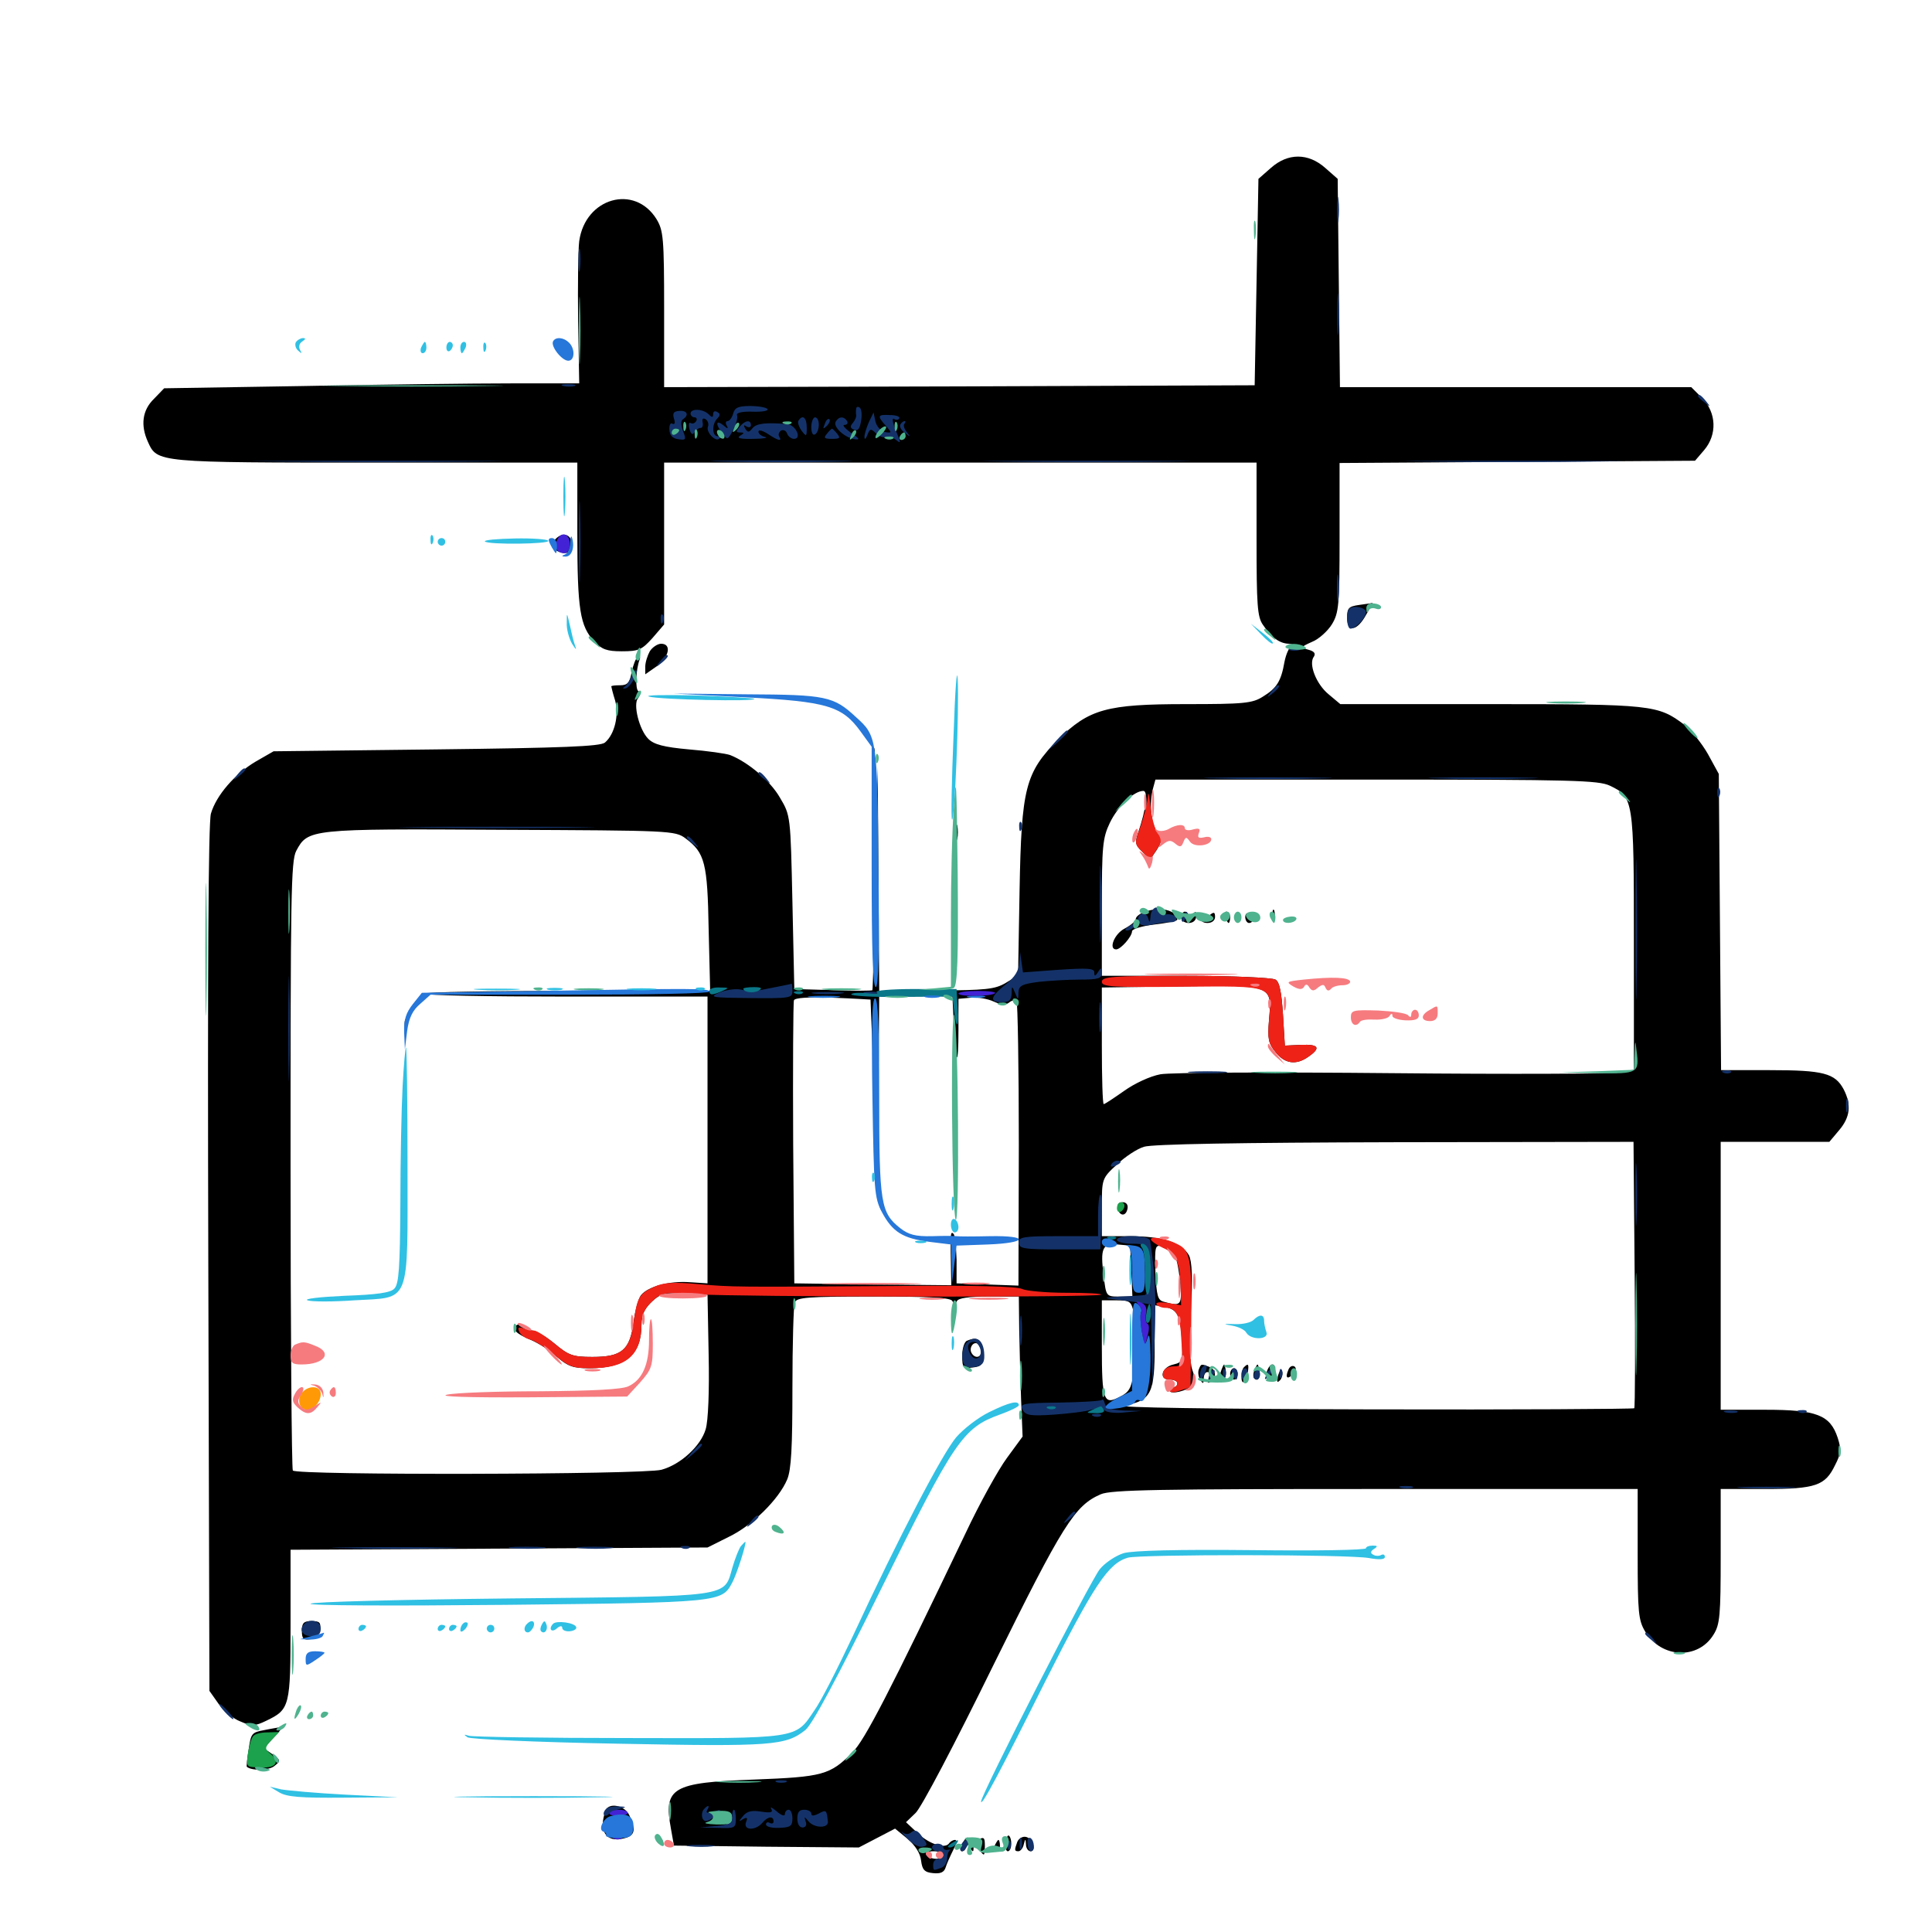 <svg xmlns="http://www.w3.org/2000/svg" viewBox="0 -1000 1000 1000">
	<path fill="#000000" d="M657.812 -913.086L651.367 -907.422L650.391 -853.906L649.414 -800.586L496.68 -800L343.75 -799.609V-839.844C343.75 -876.758 343.359 -880.664 339.844 -886.523C328.516 -904.883 302.93 -897.656 299.805 -875.195C299.219 -870.703 299.023 -852.344 299.219 -834.375L299.805 -801.562H264.648C245.312 -801.562 197.07 -800.977 157.227 -800.195L84.961 -799.023L79.688 -793.555C73.633 -787.695 72.656 -779.883 76.562 -771.289C81.445 -760.547 80.859 -760.547 194.336 -760.547H298.828V-724.023C298.828 -684.375 300.195 -675.977 307.617 -667.969C311.523 -663.867 314.062 -662.891 321.875 -662.891C330.664 -662.891 332.227 -663.672 337.695 -669.727L343.75 -676.758V-718.555V-760.547H497.07H650.391V-720.898C650.391 -686.914 650.781 -680.664 653.711 -676.562C658.203 -669.922 662.305 -666.992 666.992 -666.797C669.141 -666.602 669.922 -666.016 668.555 -665.43C667.188 -665.039 665.625 -661.328 664.844 -657.422C663.086 -647.266 660.742 -643.75 653.711 -639.453C648.242 -635.938 643.75 -635.547 613.867 -635.547C572.852 -635.547 563.672 -633.008 547.656 -617.188C530.664 -600 528.711 -592.188 527.734 -539.453L526.953 -495.117L520.508 -491.211C514.844 -487.891 510.156 -487.5 484.57 -487.305L455.078 -487.109L454.688 -545.312L454.297 -603.32L453.125 -545.703C452.539 -514.062 451.758 -487.891 451.562 -487.5C451.367 -487.109 442.188 -487.109 431.25 -487.5L411.133 -488.086L410.156 -533.008C409.18 -577.734 409.18 -577.93 403.711 -587.109C398.828 -595.703 387.305 -605.469 377.93 -609.18C375.781 -609.961 366.211 -611.328 356.641 -612.109C343.555 -613.281 338.477 -614.648 335.547 -617.578C330.859 -622.266 327.539 -635.547 330.273 -638.672C331.445 -640.039 331.445 -641.602 330.469 -642.188C328.711 -643.164 329.102 -653.32 331.055 -658.594C331.641 -659.961 331.055 -660.547 330.078 -659.961C329.102 -659.375 327.734 -655.859 326.953 -652.148C325.977 -646.68 324.805 -645.312 321.094 -645.312C318.555 -645.312 316.406 -645.117 316.406 -644.727C316.406 -644.531 317.188 -641.211 318.359 -637.5C320.508 -629.883 318.164 -619.922 313.086 -615.625C310.547 -613.672 291.797 -612.891 225.781 -612.109L141.602 -611.133L132.422 -605.859C121.484 -599.414 111.914 -588.281 109.18 -578.906C107.812 -574.414 107.422 -496.484 107.812 -348.438L108.398 -124.805L113.086 -118.164C115.625 -114.648 120.703 -110.352 124.414 -108.984C130.273 -106.445 131.836 -106.445 137.891 -109.375C150 -115.234 150.391 -116.602 150.391 -159.375V-197.852L258.398 -198.438L366.211 -199.023L377.148 -204.492C389.453 -210.352 403.125 -224.023 407.422 -234.18C409.57 -239.258 410.156 -250.781 410.156 -281.836C410.156 -304.297 410.742 -324.023 411.328 -325.781C412.305 -328.516 417.773 -328.906 452.148 -328.906C482.031 -328.906 492.188 -328.32 492.969 -326.562C493.945 -324.609 494.336 -324.609 495.312 -326.562C496.094 -328.125 501.367 -328.906 511.914 -328.906H527.344L527.539 -311.914C527.734 -302.344 528.125 -286.133 528.516 -275.586L529.297 -256.445L521.289 -245.508C516.797 -239.453 507.031 -221.875 499.609 -206.055C460.547 -124.414 447.461 -99.023 441.211 -92.969C429.688 -81.25 425.781 -80.273 390.43 -78.906C347.852 -77.344 343.359 -74.805 347.266 -53.516L348.828 -44.727L396.68 -44.141L444.531 -43.75L453.906 -48.633L463.281 -53.516L469.727 -48.242C473.828 -44.727 476.367 -40.625 476.758 -36.914C477.344 -32.227 478.516 -30.859 483.008 -30.469C486.719 -30.078 488.672 -30.859 489.453 -33.398C490.039 -35.352 491.797 -39.258 493.359 -42.383C494.922 -45.312 495.508 -47.656 494.336 -47.656C493.359 -47.656 491.992 -46.875 491.406 -46.094C489.453 -42.773 481.25 -45.312 475.195 -50.977L468.945 -56.836L473.828 -61.523C476.758 -64.062 494.531 -98.047 513.867 -137.5C550.195 -211.133 556.25 -220.703 569.727 -226.562C575 -228.906 600.586 -229.297 711.914 -229.297H847.656V-195.703C847.656 -165.234 848.047 -161.328 851.562 -155.469C859.961 -141.602 878.906 -140.82 886.914 -153.906C890.234 -159.18 890.625 -163.867 890.625 -194.727V-229.297H913.672C939.844 -229.297 944.727 -231.055 949.805 -241.602C952.93 -247.656 953.125 -249.805 951.172 -255.859C947.266 -267.578 940.43 -270.312 913.672 -270.312H890.625V-339.648V-408.984H918.75H946.875L951.953 -415.039C957.617 -421.68 958.398 -428.125 954.297 -436.133C949.805 -444.531 943.75 -446.094 916.016 -446.094H890.82L890.234 -522.852L889.648 -599.414L883.984 -609.766C880.859 -615.234 875.391 -622.07 871.875 -624.805C858.203 -635.156 855.273 -635.547 771.484 -635.547H693.75L687.695 -640.625C681.25 -645.898 677.148 -656.445 680.078 -660.156C681.055 -661.719 680.273 -662.891 677.344 -663.672C673.047 -664.844 673.047 -665.039 679.102 -667.773C682.617 -669.141 687.305 -673.438 689.453 -676.953C692.969 -682.812 693.359 -686.719 693.359 -721.875V-760.352L785.352 -760.938L877.344 -761.523L882.031 -766.992C888.867 -775 888.477 -786.328 881.055 -793.945L875.391 -799.609H784.375H693.555L692.969 -853.516L692.383 -907.422L685.938 -913.086C677.148 -920.898 666.602 -920.898 657.812 -913.086ZM833.203 -593.359C845.508 -587.5 845.703 -586.328 845.703 -512.695V-446.289L838.477 -444.922C834.57 -444.141 781.445 -443.945 720.508 -444.531C659.57 -445.117 605.664 -444.922 600.586 -443.945C595.312 -442.969 587.305 -439.258 581.836 -435.352C576.562 -431.641 571.875 -428.516 571.289 -428.516C570.703 -428.516 570.312 -442.188 570.312 -458.789V-488.867L610.938 -489.453C658.984 -490.234 658.398 -490.234 656.836 -472.07C656.055 -462.5 656.445 -459.961 660.156 -455.469C664.844 -449.414 670.898 -448.438 677.344 -453.125C683.789 -457.617 682.617 -459.57 673.438 -459.18L665.039 -458.789L664.062 -475C663.281 -486.523 662.305 -491.797 660.156 -492.969C658.594 -493.945 637.695 -494.922 613.867 -494.922H570.312V-530.078C570.312 -561.914 570.703 -566.211 574.414 -574.023C578.516 -582.617 586.914 -590.625 591.797 -590.625C594.336 -590.625 593.164 -580.859 589.258 -569.531C587.305 -564.062 587.5 -562.695 591.211 -559.18L595.312 -555.078L598.633 -559.961C601.562 -564.648 601.562 -565.43 598.828 -569.531C595.703 -574.023 594.727 -584.18 596.875 -592.188L598.047 -596.484H712.305C814.062 -596.484 827.344 -596.094 833.203 -593.359ZM354.883 -566.016C364.844 -558.594 366.211 -553.32 366.797 -518.945L367.578 -487.109H294.141C253.906 -487.109 220.508 -486.523 220.117 -485.742C219.531 -484.766 252.148 -484.18 292.578 -484.18H366.211V-409.961V-335.742L357.031 -336.328C346.68 -337.109 335.547 -334.18 331.836 -329.688C330.469 -328.125 328.711 -321.68 327.93 -315.625C325.977 -301.172 321.875 -297.656 306.641 -297.656C296.484 -297.656 294.336 -298.438 287.109 -304.492C282.617 -308.203 277.344 -311.328 275.391 -311.328C273.242 -311.328 271.094 -312.305 270.508 -313.281C269.727 -314.453 268.359 -314.844 267.383 -314.062C264.453 -312.305 267.188 -309.57 274.805 -306.445C278.516 -304.883 284.766 -300.977 288.281 -297.656C293.945 -292.773 296.68 -291.797 304.883 -291.797C323.828 -291.797 332.031 -298.633 332.031 -314.453C332.031 -319.336 333.594 -322.656 337.305 -326.172C341.797 -330.469 343.945 -330.859 354.297 -330.469L366.211 -329.883L366.797 -298.633C367.188 -280.469 366.602 -264.453 365.234 -260.156C362.695 -251.562 352.344 -241.992 342.383 -239.258C333.203 -236.719 153.125 -236.328 151.562 -238.867C150.977 -239.844 150.391 -310.938 150.391 -397.07C150.391 -536.133 150.586 -554.297 153.32 -559.57C159.375 -570.898 160.156 -571.094 259.18 -570.508C347.266 -570.117 349.414 -570.117 354.883 -566.016ZM450.586 -482.617C450.586 -482.422 451.562 -458.984 452.539 -430.469L454.492 -378.711L454.688 -432.031L455.078 -485.352L474.023 -484.766L492.969 -484.18L493.75 -468.555C494.727 -448.047 496.094 -447.266 496.094 -467.188V-483.008L502.539 -483.594C505.859 -483.984 511.328 -483.008 514.258 -481.641C518.164 -479.883 520.508 -479.688 522.266 -481.055C523.633 -482.227 525.391 -482.617 526.172 -481.836C526.758 -481.055 527.344 -447.656 527.344 -407.617L527.148 -334.57L511.133 -335.156L495.117 -335.742V-347.852C494.922 -354.492 494.336 -360.547 493.555 -361.328C491.992 -363.086 491.797 -361.133 492.188 -345.898L492.383 -334.766L451.758 -335.156L411.133 -335.742L410.547 -408.008C410.352 -447.656 410.547 -481.25 410.938 -482.227C411.328 -483.594 418.75 -483.984 430.859 -483.594C441.602 -483.203 450.391 -482.617 450.586 -482.617ZM846.094 -340.43C846.484 -302.734 846.289 -271.484 845.898 -271.094C845.508 -270.703 783.984 -270.312 709.18 -270.508C626.172 -270.703 576.758 -271.484 582.031 -272.461C595.898 -275.195 597.656 -278.711 597.656 -303.516V-324.414L602.539 -323.633C609.375 -322.266 610.938 -319.531 611.719 -306.445C612.305 -295.508 612.109 -294.922 607.422 -293.75C601.172 -292.383 599.609 -285.938 605.273 -285.938C607.617 -285.938 609.375 -285.156 609.375 -283.984C609.375 -283.008 608.594 -282.031 607.422 -282.031C606.445 -282.031 605.469 -281.25 605.469 -280.273C605.469 -277.93 614.648 -280.078 617.188 -283.008C618.555 -284.766 618.555 -287.109 617.188 -290.82C615.82 -294.336 615.625 -305.273 616.406 -320.898C617.383 -338.867 616.992 -346.875 615.43 -350.195C611.719 -356.836 601.562 -360.156 584.961 -360.156H570.312V-375C570.312 -389.844 570.312 -390.039 578.125 -397.266C582.227 -401.172 588.672 -405.469 592.188 -406.445C596.484 -407.812 641.406 -408.594 722.07 -408.789L845.508 -408.984ZM585.547 -342.188L586.133 -328.906H579.297C572.656 -328.906 572.461 -328.906 571.289 -339.648C569.336 -353.906 570.703 -356.641 578.516 -355.859L584.961 -355.273ZM607.617 -351.172C608.789 -349.805 610.156 -343.359 610.742 -336.719C611.914 -324.414 611.523 -323.633 602.539 -326.172C599.219 -326.953 598.633 -329.102 598.047 -341.602C597.656 -354.883 597.852 -355.859 601.562 -354.883C603.516 -354.297 606.25 -352.734 607.617 -351.172ZM586.719 -320.898C588.281 -313.086 588.281 -300.586 586.719 -289.062C585.547 -281.445 584.375 -279.297 579.492 -276.953C571.289 -272.656 570.312 -275 570.312 -303.125V-326.953H577.93C584.766 -326.953 585.547 -326.367 586.719 -320.898ZM378.906 -58.398C378.906 -56.836 378.125 -55.469 376.953 -55.469C375.977 -55.469 375.586 -56.836 376.172 -58.398C376.953 -59.961 377.734 -61.328 378.125 -61.328C378.516 -61.328 378.906 -59.961 378.906 -58.398ZM488.281 -39.844C488.281 -38.867 486.523 -37.891 484.57 -37.891C482.422 -37.891 480.078 -38.867 479.492 -39.844C478.711 -41.016 480.469 -41.797 483.203 -41.797C485.938 -41.797 488.281 -41.016 488.281 -39.844ZM592.383 -527.93C589.844 -527.148 587.891 -525.391 587.891 -524.414C587.891 -523.242 585.352 -521.094 582.031 -519.336C576.758 -516.602 573.633 -508.594 577.734 -508.594C580.078 -508.594 585.938 -515.234 585.938 -517.969C585.938 -519.141 591.016 -520.703 597.656 -521.484C604.102 -522.266 609.375 -523.242 609.375 -524.023C609.18 -528.906 600.195 -531.055 592.383 -527.93ZM658.594 -526.172C658.594 -523.438 658.984 -522.461 659.57 -523.828C659.961 -525 659.961 -527.344 659.57 -528.711C658.984 -529.883 658.594 -528.906 658.594 -526.172ZM611.328 -525.195C611.328 -523.633 613.086 -522.266 615.234 -522.266C617.578 -522.266 619.141 -523.633 619.141 -525.781C619.141 -528.516 618.75 -528.711 617.188 -526.172C616.016 -524.219 615.234 -524.023 615.234 -525.781C615.234 -526.953 614.453 -528.125 613.281 -528.125C612.305 -528.125 611.328 -526.758 611.328 -525.195ZM621.289 -525.781C621.094 -523.438 622.461 -522.266 625 -522.266C627.344 -522.266 628.906 -523.633 628.906 -525.391C628.906 -527.93 628.32 -528.125 626.172 -526.367C624.023 -524.609 623.242 -524.609 622.461 -526.562C621.68 -528.125 621.289 -527.93 621.289 -525.781ZM633.984 -525.195C634.766 -523.633 635.547 -522.266 635.938 -522.266C636.328 -522.266 636.719 -523.633 636.719 -525.195C636.719 -526.758 635.938 -528.125 634.766 -528.125C633.789 -528.125 633.398 -526.758 633.984 -525.195ZM644.531 -525.391C644.531 -523.633 645.508 -522.266 646.484 -522.266C647.656 -522.266 648.438 -523.047 648.438 -524.023C648.438 -525.195 647.656 -526.562 646.484 -527.148C645.508 -527.734 644.531 -526.953 644.531 -525.391ZM209.375 -468.555C209.375 -465.43 209.766 -464.258 210.352 -466.211C210.742 -467.969 210.742 -470.703 210.352 -472.07C209.766 -473.242 209.375 -471.875 209.375 -468.555ZM455.078 -376.562C455.078 -375.391 456.445 -372.852 458.203 -370.703C460.938 -367.188 460.938 -367.188 458.789 -371.875C456.055 -377.93 455.078 -378.906 455.078 -376.562ZM578.516 -374.609C579.297 -370.508 582.812 -370.117 583.594 -374.414C583.984 -376.367 583.008 -377.734 581.055 -377.734C579.102 -377.734 578.125 -376.562 578.516 -374.609ZM620.508 -291.211C619.922 -289.648 620.312 -287.305 621.289 -285.742C622.656 -283.594 623.047 -283.594 623.047 -286.523C623.047 -288.281 623.828 -289.844 625 -289.844C625.977 -289.844 626.172 -288.477 625.586 -286.523C624.805 -284.375 625 -283.789 626.562 -284.766C629.883 -286.719 629.492 -291.211 625.781 -292.578C621.68 -294.141 621.68 -294.141 620.508 -291.211ZM632.227 -291.016C631.445 -289.062 631.25 -286.914 631.836 -286.328C633.594 -284.57 635.156 -287.5 634.375 -291.211C633.789 -294.531 633.594 -294.531 632.227 -291.016ZM643.945 -292.383C643.164 -291.797 642.578 -289.453 642.578 -287.305C642.578 -282.422 645.117 -284.57 645.898 -289.844C646.484 -293.945 646.094 -294.531 643.945 -292.383ZM649.414 -291.211C648.633 -289.258 648.438 -287.109 649.219 -286.523C651.172 -284.57 652.734 -287.305 651.758 -291.211C650.977 -294.531 650.977 -294.531 649.414 -291.211ZM655.664 -289.844C655.078 -287.695 655.469 -285.938 656.445 -285.938C657.422 -285.938 658.203 -286.328 658.203 -286.719C658.203 -287.109 658.789 -288.867 659.375 -290.625C659.961 -292.383 659.766 -293.75 658.594 -293.75C657.617 -293.75 656.25 -291.992 655.664 -289.844ZM666.797 -290.82C665.039 -286.719 666.406 -285.742 669.336 -288.867C670.898 -290.625 671.094 -291.992 669.922 -292.773C668.75 -293.359 667.383 -292.578 666.797 -290.82ZM636.719 -288.867C636.719 -287.305 637.695 -285.938 638.672 -285.938C639.844 -285.938 640.625 -287.305 640.625 -288.867C640.625 -290.43 639.844 -291.797 638.672 -291.797C637.695 -291.797 636.719 -290.43 636.719 -288.867ZM661.523 -288.086C660.742 -284.766 660.938 -283.984 662.5 -285.547C663.477 -286.523 664.062 -288.672 663.672 -290.039C663.086 -291.602 662.305 -290.625 661.523 -288.086ZM286.914 -720.312C284.961 -717.773 284.961 -716.992 287.305 -715.43C293.164 -711.719 297.852 -714.453 295.703 -720.312C294.141 -724.219 290.234 -724.219 286.914 -720.312ZM703.711 -686.914C698.047 -686.133 697.266 -685.352 697.266 -680.273C697.266 -672.461 702.539 -673.242 707.227 -682.031C709.18 -685.352 710.742 -688.086 710.352 -687.891C710.156 -687.891 707.031 -687.305 703.711 -686.914ZM336.328 -662.891C335.156 -660.742 333.984 -657.227 333.984 -654.883V-650.977L339.844 -655.078C346.289 -659.766 347.852 -666.797 342.188 -666.797C340.43 -666.797 337.695 -665.039 336.328 -662.891ZM420.898 -637.695C424.219 -636.914 428.906 -635.156 431.25 -633.789C433.789 -632.422 436.328 -631.641 436.719 -632.227C438.281 -633.789 424.414 -639.453 419.531 -639.258C415.82 -639.062 416.016 -638.867 420.898 -637.695ZM451.562 -610.156C451.562 -607.422 451.953 -606.445 452.539 -607.812C452.93 -608.984 452.93 -611.328 452.539 -612.695C451.953 -613.867 451.562 -612.891 451.562 -610.156ZM494.531 -569.141C494.531 -565.43 494.922 -563.867 495.508 -565.82C495.898 -567.578 495.898 -570.703 495.508 -572.656C494.922 -574.414 494.531 -572.852 494.531 -569.141ZM500.586 -306.055C499.219 -305.664 498.047 -302.148 498.047 -298.438C498.047 -291.992 498.438 -291.602 503.516 -292.188C508.203 -292.773 508.789 -293.555 508.789 -299.609C508.789 -306.445 506.055 -308.398 500.586 -306.055ZM507.812 -300.391C507.812 -297.266 504.688 -296.68 502.93 -299.609C501.367 -302.148 503.711 -305.859 506.055 -304.492C507.031 -303.711 507.812 -301.953 507.812 -300.391ZM156.25 -155.859C156.25 -151.758 157.031 -150.977 160.742 -151.562C163.477 -151.953 165.234 -153.711 165.625 -156.641C166.211 -160.156 165.43 -160.938 161.328 -160.938C157.227 -160.938 156.25 -159.961 156.25 -155.859ZM136.719 -104.492C130.273 -103.32 129.883 -102.734 128.711 -94.531C127.93 -89.648 127.539 -85.742 127.734 -85.547C130.078 -83.398 138.867 -83.594 141.797 -85.742C145.508 -88.672 145.312 -88.867 141.016 -91.992L136.523 -95.117L141.797 -100.781C144.727 -103.711 146.484 -106.055 145.312 -106.055C144.336 -105.859 140.43 -105.273 136.719 -104.492ZM313.477 -62.891C309.57 -52.344 313.672 -46.094 322.852 -48.438C328.711 -49.805 329.297 -52.734 325.781 -60.352C323.438 -65.625 315.039 -67.188 313.477 -62.891ZM339.844 -47.656C339.844 -46.68 340.82 -45.703 341.992 -45.703C342.969 -45.703 343.359 -46.68 342.773 -47.656C342.188 -48.828 341.211 -49.609 340.625 -49.609C340.234 -49.609 339.844 -48.828 339.844 -47.656ZM498.242 -46.094C496.875 -43.359 496.68 -41.797 498.047 -41.797C499.023 -41.797 500 -42.969 500 -44.336C500 -45.898 500.781 -45.703 501.953 -43.75C503.516 -41.211 503.906 -41.211 503.906 -43.555C503.906 -45.703 504.688 -45.312 506.836 -42.578C509.57 -39.062 509.57 -39.062 509.766 -44.336C509.766 -49.023 509.375 -49.414 506.055 -47.656C503.32 -46.289 501.953 -46.484 501.367 -48.242C500.977 -49.609 499.805 -48.828 498.242 -46.094ZM521.289 -49.219C520.117 -45.117 520.312 -41.797 521.68 -41.797C522.656 -41.797 523.438 -43.555 523.438 -45.703C523.438 -48.828 522.07 -51.172 521.289 -49.219ZM526.562 -46.68C525 -42.383 525 -41.797 527.148 -41.797C528.125 -41.797 529.492 -43.359 529.883 -45.312C530.664 -48.438 530.859 -48.438 531.055 -45.312C531.055 -43.359 532.227 -41.797 533.398 -41.797C536.719 -41.797 534.57 -48.438 531.055 -49.219C529.297 -49.609 527.344 -48.438 526.562 -46.68ZM514.844 -44.727C514.258 -43.164 514.648 -41.797 515.625 -41.797C516.797 -41.797 517.578 -43.164 517.578 -44.727C517.578 -46.289 517.188 -47.656 516.797 -47.656C516.406 -47.656 515.625 -46.289 514.844 -44.727Z"/>
	<path fill="#ff9906" d="M156.25 -279.102C153.516 -275.781 154.883 -270.312 158.789 -270.312C162.5 -270.312 166.016 -274.414 166.016 -278.516C166.016 -282.812 159.766 -283.203 156.25 -279.102Z"/>
	<path fill="#ef2218" d="M594.141 -587.695C593.945 -584.57 592.188 -577.734 590.43 -572.461C587.109 -563.477 587.109 -563.086 591.211 -559.18L595.312 -555.078L598.633 -560.156C601.562 -564.453 601.562 -565.82 599.414 -568.555C597.852 -570.312 596.094 -576.562 595.508 -582.617C594.922 -588.672 594.141 -591.016 594.141 -587.695ZM570.312 -491.797C570.312 -489.258 575.195 -488.867 611.719 -489.258C659.57 -489.648 658.398 -490.234 656.836 -471.875C656.055 -462.5 656.445 -459.961 660.156 -455.469C664.844 -449.414 670.898 -448.438 677.344 -453.125C683.789 -457.617 682.617 -459.57 673.438 -459.18L665.039 -458.789L664.062 -475C663.281 -486.523 662.305 -491.797 660.156 -492.969C658.594 -493.945 637.695 -494.922 613.867 -494.922C575.586 -494.922 570.312 -494.531 570.312 -491.797ZM595.703 -358.594C595.703 -357.617 598.633 -355.664 601.953 -354.102C608.789 -351.172 610.742 -346.68 611.133 -333.008L611.328 -324.414L604.492 -325.586C600.391 -326.172 598.047 -325.977 598.633 -324.805C599.414 -323.828 601.367 -323.047 603.32 -323.047C608.984 -323.047 610.938 -319.141 611.523 -305.469C612.305 -293.164 612.109 -292.969 607.422 -292.773C604.492 -292.773 602.344 -291.406 601.953 -289.453C601.562 -286.914 602.539 -285.938 605.273 -285.938C607.617 -285.938 609.375 -285.156 609.375 -283.984C609.375 -283.008 608.594 -282.031 607.422 -282.031C606.445 -282.031 605.469 -281.25 605.469 -280.273C605.469 -279.102 607.422 -279.102 610.938 -280.273L616.211 -282.031L616.602 -314.453C616.992 -347.266 616.211 -352.734 609.766 -355.859C604.297 -358.789 595.703 -360.352 595.703 -358.594ZM338.672 -333.984C330.859 -330.469 329.688 -328.516 327.93 -315.234C325.977 -301.172 321.68 -297.656 306.641 -297.656C296.484 -297.656 294.336 -298.438 287.109 -304.492C282.617 -308.203 277.734 -311.328 276.367 -311.328C275 -311.328 272.266 -311.914 270.703 -312.5C268.359 -313.281 267.773 -312.891 268.75 -310.742C269.336 -309.18 271.875 -307.227 274.414 -306.641C276.758 -306.055 282.617 -302.344 287.109 -298.633C294.336 -292.578 296.68 -291.797 305.859 -291.797C324.219 -291.797 332.031 -298.633 332.031 -314.453C332.031 -319.336 333.594 -322.656 337.5 -326.367C342.578 -331.055 343.359 -331.25 360.352 -330.078C381.836 -328.711 568.555 -328.32 569.922 -329.883C570.508 -330.469 562.5 -330.859 551.953 -330.859C541.406 -330.859 531.25 -331.836 529.102 -332.812C526.758 -334.18 503.906 -334.766 465.234 -334.375C378.711 -333.789 379.492 -333.789 361.328 -335.352C348.633 -336.523 343.164 -336.133 338.672 -333.984Z"/>
	<path fill="#1ca14c" d="M578.125 -374.609C578.125 -373.047 579.102 -372.266 580.078 -372.852C581.25 -373.438 582.031 -374.805 582.031 -375.977C582.031 -376.953 581.25 -377.734 580.078 -377.734C579.102 -377.734 578.125 -376.367 578.125 -374.609ZM131.055 -101.367C130.078 -100.391 128.906 -96.289 128.32 -92.383C127.344 -85.352 127.344 -85.352 134.961 -85.156C143.164 -84.766 145.117 -88.086 139.648 -92.578C136.914 -94.922 137.109 -95.508 140.43 -99.219L144.531 -103.516L138.477 -103.32C135.156 -103.32 131.836 -102.539 131.055 -101.367Z"/>
	<path fill="#143269" d="M691.992 -891.406C691.992 -885.547 692.383 -883.008 692.773 -886.133C693.164 -889.062 693.164 -893.75 692.773 -896.875C692.383 -899.805 691.992 -897.266 691.992 -891.406ZM299.414 -865.039C299.414 -859.766 299.805 -857.617 300.195 -860.742C300.586 -863.672 300.586 -867.969 300.195 -870.508C299.805 -872.852 299.414 -870.508 299.414 -865.039ZM692.188 -837.695C692.188 -828.125 692.383 -823.828 692.773 -828.32C693.164 -832.812 693.164 -840.82 692.773 -845.898C692.383 -850.977 692.188 -847.461 692.188 -837.695ZM291.602 -800.195C289.648 -800.781 290.82 -801.172 293.945 -801.172C297.266 -801.172 298.633 -800.781 297.461 -800.195C296.094 -799.805 293.359 -799.805 291.602 -800.195ZM878.906 -794.922C878.906 -794.531 880.469 -792.969 882.422 -791.602C885.352 -789.062 885.547 -789.258 883.008 -792.383C880.469 -795.508 878.906 -796.484 878.906 -794.922ZM379.492 -785.938C378.906 -783.789 377.539 -782.031 376.562 -782.031C375.586 -782.031 375.391 -780.859 376.172 -779.688C377.148 -777.93 376.562 -777.93 374.414 -779.883C370.508 -783.008 370.117 -780.469 374.023 -775.586C376.562 -772.07 376.758 -772.266 379.492 -777.539C381.055 -780.469 382.031 -783.984 381.445 -785.156C381.055 -786.328 384.18 -787.109 389.453 -786.914C394.336 -786.719 397.852 -787.305 397.266 -788.281C396.68 -789.062 392.773 -789.844 388.281 -789.844C382.227 -789.844 380.273 -789.062 379.492 -785.938ZM443.164 -788.477C442.969 -787.695 442.969 -786.133 443.164 -785.156C443.359 -784.375 442.578 -782.422 441.406 -781.055C439.844 -779.297 440.039 -778.32 442.188 -777.539C444.141 -776.758 445.117 -778.32 445.703 -782.227C446.289 -785.547 445.898 -788.477 444.922 -789.062C444.141 -789.648 443.164 -789.453 443.164 -788.477ZM348.828 -783.398C349.609 -781.055 349.219 -780.078 348.047 -780.664C347.07 -781.445 346.289 -779.883 346.484 -777.539C346.68 -774.609 348.047 -773.047 351.172 -772.656C355.078 -772.07 355.273 -772.461 353.516 -776.953C352.344 -780.078 352.344 -782.227 353.516 -783.008C356.836 -785.156 355.664 -787.695 351.562 -787.305C348.633 -787.109 348.047 -786.133 348.828 -783.398ZM351.562 -777.344C351.562 -777.734 350.781 -778.125 349.609 -778.125C348.633 -778.125 347.656 -777.148 347.656 -775.977C347.656 -775 348.633 -774.609 349.609 -775.195C350.781 -775.781 351.562 -776.758 351.562 -777.344ZM357.422 -785.938C357.422 -788.672 363.867 -788.477 366.797 -785.547C368.555 -783.789 369.141 -783.789 369.141 -785.742C369.141 -787.109 370.117 -787.5 371.289 -786.719C372.852 -785.938 372.852 -784.961 371.289 -783.398C368.359 -780.469 368.555 -774.219 371.484 -774.219C372.656 -774.219 373.047 -773.633 372.461 -773.047C370.508 -770.898 365.43 -776.172 366.406 -779.102C366.992 -780.469 366.406 -782.227 365.234 -783.008C363.867 -783.789 363.281 -783.203 363.672 -781.445C364.062 -779.688 363.477 -778.32 362.5 -778.516C361.523 -778.516 360.156 -777.344 359.375 -776.172C358.398 -774.609 357.617 -775.391 356.836 -777.93C356.25 -780.273 356.641 -781.641 357.422 -781.055C358.398 -780.469 359.57 -780.859 360.352 -782.031C360.938 -783.008 360.547 -783.984 359.57 -783.984C358.398 -783.984 357.422 -784.961 357.422 -785.938ZM449.609 -781.25C448.438 -778.32 447.266 -775 447.461 -773.633C447.461 -772.266 448.242 -772.852 449.023 -775C450.195 -778.125 450.781 -778.32 453.32 -775.781C454.883 -774.219 457.227 -773.242 458.594 -773.828C459.961 -774.219 462.305 -773.438 463.867 -772.266C466.406 -770.117 466.406 -770.898 463.672 -777.148C462.109 -781.055 461.523 -783.789 462.695 -783.203C463.672 -782.422 465.039 -782.617 465.43 -783.398C466.016 -784.375 463.867 -785.156 460.742 -785.156C454.102 -785.547 453.906 -784.766 458.594 -779.492C461.719 -775.977 461.719 -775.781 458.008 -776.367C456.055 -776.758 453.711 -779.297 453.125 -781.836L452.148 -786.523ZM413.281 -782.227C412.695 -781.445 413.477 -779.102 414.844 -777.148C417.383 -773.828 417.578 -773.828 417.578 -778.711C417.578 -783.789 415.43 -785.742 413.281 -782.227ZM419.922 -778.906C419.922 -776.172 420.703 -774.414 421.875 -775.195C423.047 -775.781 423.828 -778.125 423.828 -780.273C423.828 -782.227 423.047 -783.984 421.875 -783.984C420.898 -783.984 419.922 -781.641 419.922 -778.906ZM426.953 -780.664C425.781 -777.93 425.977 -777.734 427.93 -779.492C429.297 -780.859 429.883 -782.422 429.297 -783.008C428.711 -783.594 427.539 -782.617 426.953 -780.664ZM432.617 -781.836C430.859 -779.297 437.109 -773.438 442.383 -772.656C445.312 -772.266 444.922 -773.047 440.43 -775.977C437.305 -778.32 435.742 -780.078 437.109 -780.078C438.477 -780.078 439.062 -781.055 438.477 -782.031C436.914 -784.57 434.18 -784.57 432.617 -781.836ZM382.812 -779.102C380.859 -776.758 380.859 -776.172 383.008 -776.172C385.352 -776.172 385.352 -775.781 383.008 -774.414C381.055 -773.242 383.398 -772.656 389.844 -772.852C395.117 -772.852 397.852 -773.438 396.094 -773.828C394.141 -774.219 392.578 -775.391 392.578 -776.562C392.578 -777.734 394.727 -777.148 397.461 -775.391C402.734 -771.875 405.078 -771.289 403.32 -774.023C402.734 -775 403.125 -776.367 404.297 -777.148C405.469 -777.734 406.836 -777.148 407.422 -775.586C407.812 -774.219 409.57 -772.852 410.938 -772.852C415.234 -772.852 411.914 -780.078 407.422 -780.469C396.484 -781.445 391.406 -780.859 389.453 -778.32C387.695 -776.172 387.109 -775.977 385.742 -778.125C384.766 -779.883 384.961 -780.273 386.328 -779.297C387.695 -778.516 388.672 -778.906 388.672 -779.883C388.672 -783.008 385.547 -782.422 382.812 -779.102ZM466.016 -780.273C465.43 -779.297 466.406 -777.344 468.359 -775.977C471.289 -773.633 471.484 -773.633 469.336 -776.367C467.969 -778.125 467.383 -780.078 468.164 -780.664C468.75 -781.445 468.945 -782.031 468.164 -782.031C467.578 -782.031 466.602 -781.25 466.016 -780.273ZM427.93 -775.391C426.172 -773.242 426.758 -772.852 430.664 -772.852C434.57 -772.852 435.156 -773.242 433.398 -775.391C432.227 -776.953 430.859 -778.125 430.664 -778.125C430.469 -778.125 429.102 -776.953 427.93 -775.391ZM143.164 -761.133C114.258 -761.328 137.891 -761.523 195.312 -761.523C252.734 -761.523 276.367 -761.328 247.656 -761.133C218.75 -760.742 171.875 -760.742 143.164 -761.133ZM374.609 -761.133C358.203 -761.328 371.484 -761.719 404.297 -761.719C437.109 -761.719 450.391 -761.328 434.18 -761.133C417.773 -760.742 390.82 -760.742 374.609 -761.133ZM519.141 -761.133C495.117 -761.328 514.648 -761.523 562.5 -761.523C610.352 -761.523 629.883 -761.328 606.055 -761.133C582.031 -760.742 542.969 -760.742 519.141 -761.133ZM737.891 -761.133C712.891 -761.328 733.203 -761.523 783.203 -761.523C833.203 -761.523 853.516 -761.328 828.711 -761.133C803.711 -760.742 762.695 -760.742 737.891 -761.133ZM299.609 -719.531C299.609 -700.781 300 -692.969 300.195 -702.539C300.586 -711.914 300.586 -727.148 300.195 -736.719C300 -746.094 299.609 -738.281 299.609 -719.531ZM691.992 -695.117C691.992 -688.672 692.383 -686.328 692.773 -689.844C693.164 -693.359 693.164 -698.633 692.773 -701.562C692.383 -704.492 691.992 -701.562 691.992 -695.117ZM698.438 -684.961C696.484 -683.008 697.07 -674.609 699.023 -674.609C701.758 -674.609 707.031 -680.273 707.031 -683.203C707.031 -685.547 700.391 -686.914 698.438 -684.961ZM341.992 -679.297C341.992 -677.148 342.578 -676.562 343.164 -678.125C343.75 -679.492 343.555 -681.25 342.969 -681.836C342.383 -682.617 341.797 -681.445 341.992 -679.297ZM667.578 -663.477C666.211 -664.062 667.188 -664.453 669.922 -664.453C672.656 -664.453 673.633 -664.062 672.461 -663.477C671.094 -663.086 668.75 -663.086 667.578 -663.477ZM341.602 -657.617C339.062 -654.492 339.258 -654.297 342.383 -656.836C345.508 -659.375 346.484 -660.938 344.922 -660.938C344.531 -660.938 342.969 -659.375 341.602 -657.617ZM326.758 -649.805C325.977 -647.852 324.609 -645.508 323.438 -644.727C322.07 -643.555 322.266 -643.359 324.023 -643.75C326.562 -644.531 331.25 -653.125 328.906 -653.125C328.516 -653.125 327.344 -651.562 326.758 -649.805ZM658.008 -641.992C655.469 -638.867 655.664 -638.672 658.789 -641.211C661.914 -643.75 662.891 -645.312 661.328 -645.312C660.938 -645.312 659.375 -643.75 658.008 -641.992ZM546.68 -616.602L541.992 -611.133L547.461 -615.82C552.344 -620.312 553.711 -621.875 552.148 -621.875C551.758 -621.875 549.414 -619.531 546.68 -616.602ZM122.852 -599.023C120.312 -595.898 120.508 -595.703 123.633 -598.242C125.391 -599.609 126.953 -601.172 126.953 -601.562C126.953 -603.125 125.391 -602.148 122.852 -599.023ZM392.578 -599.609C392.578 -599.219 394.141 -597.656 396.094 -596.289C399.023 -593.75 399.219 -593.945 396.68 -597.07C394.141 -600.195 392.578 -601.172 392.578 -599.609ZM629.492 -597.07C614.648 -597.266 626.758 -597.656 656.25 -597.656C685.742 -597.656 697.852 -597.266 683.203 -597.07C668.359 -596.68 644.141 -596.68 629.492 -597.07ZM744.727 -597.07C732.031 -597.266 742.383 -597.656 767.578 -597.656C792.773 -597.656 803.125 -597.266 790.625 -597.07C777.93 -596.68 757.227 -596.68 744.727 -597.07ZM888.867 -589.453C888.867 -587.305 889.453 -586.719 890.039 -588.281C890.625 -589.648 890.43 -591.406 889.844 -591.992C889.258 -592.773 888.672 -591.602 888.867 -589.453ZM846.484 -519.336C846.484 -487.109 846.875 -473.633 847.07 -489.453C847.461 -505.273 847.461 -531.641 847.07 -548.047C846.875 -564.453 846.484 -551.562 846.484 -519.336ZM527.539 -571.875C527.539 -569.727 528.125 -569.141 528.711 -570.703C529.297 -572.07 529.102 -573.828 528.516 -574.414C527.93 -575.195 527.344 -574.023 527.539 -571.875ZM216.406 -571.68C193.555 -571.875 211.719 -572.07 256.836 -572.07C301.953 -572.07 320.703 -571.875 298.438 -571.68C276.172 -571.289 239.258 -571.289 216.406 -571.68ZM355.469 -566.406C355.469 -566.016 357.031 -564.453 358.984 -563.086C361.914 -560.547 362.109 -560.742 359.57 -563.867C357.031 -566.992 355.469 -567.969 355.469 -566.406ZM569.141 -532.031C569.141 -514.258 569.531 -507.031 569.727 -516.016C570.117 -524.805 570.117 -539.258 569.727 -548.242C569.531 -557.031 569.141 -549.805 569.141 -532.031ZM595.508 -525.781C595.312 -522.461 594.922 -522.266 594.336 -524.609C593.945 -526.367 592.383 -527.539 590.82 -526.953C589.258 -526.367 588.672 -524.609 589.258 -523.047C590.039 -520.898 591.992 -520.508 596.484 -521.484C599.805 -522.266 604.102 -522.852 606.055 -522.656C608.008 -522.656 609.18 -523.438 608.789 -524.805C608.398 -526.172 606.055 -526.953 603.711 -526.758C601.562 -526.367 599.609 -527.148 599.609 -528.125C599.609 -532.227 595.703 -529.883 595.508 -525.781ZM612.305 -525.977C611.523 -524.805 611.328 -523.633 611.914 -523.047C612.305 -522.461 613.281 -523.438 613.867 -525.195C615.234 -528.516 614.062 -529.102 612.305 -525.977ZM583.984 -520.312C582.227 -519.141 582.031 -518.359 583.398 -518.359C584.57 -518.359 586.328 -519.336 586.914 -520.312C588.477 -522.656 587.695 -522.656 583.984 -520.312ZM149.219 -467.578C149.219 -443.359 149.609 -433.594 149.805 -445.703C150.195 -457.617 150.195 -477.539 149.805 -489.648C149.609 -501.562 149.219 -491.797 149.219 -467.578ZM527.539 -501.758C527.344 -497.656 525.391 -494.336 520.508 -490.43C512.5 -483.984 511.914 -481.25 518.555 -481.25C522.266 -481.25 523.438 -482.227 523.633 -485.742C523.633 -489.844 523.828 -489.844 525.391 -486.133C526.953 -482.227 527.148 -482.227 527.148 -486.328C527.344 -489.844 528.906 -490.625 537.695 -491.797C543.164 -492.383 552.93 -492.969 559.18 -492.969C568.555 -492.969 570.312 -493.555 570.312 -496.484C570.312 -499.219 569.922 -499.414 568.359 -496.875C566.797 -494.531 566.406 -494.531 566.406 -496.68C566.406 -498.828 563.086 -499.023 548.047 -498.047L529.492 -496.68L528.711 -502.148L527.93 -507.617ZM400.391 -488.867C390.039 -486.719 389.258 -486.719 382.812 -487.891C380.078 -488.281 375.195 -487.5 372.07 -486.133C366.797 -483.789 368.359 -483.594 388.281 -483.398C408.984 -483.203 410.156 -483.398 410.156 -487.109C410.156 -489.258 409.961 -490.82 409.766 -490.82C409.375 -490.625 405.273 -489.844 400.391 -488.867ZM421.289 -485.742C417.969 -486.133 421.289 -486.523 428.711 -486.523C436.328 -486.523 439.062 -486.133 434.961 -485.742C431.055 -485.352 424.805 -485.352 421.289 -485.742ZM447.852 -485.742C445.898 -486.328 447.07 -486.719 450.195 -486.719C453.516 -486.719 454.883 -486.328 453.711 -485.742C452.344 -485.352 449.609 -485.352 447.852 -485.742ZM568.945 -473.438C568.945 -466.406 569.336 -463.672 569.727 -467.188C570.117 -470.508 570.117 -476.367 569.727 -479.883C569.336 -483.203 568.945 -480.469 568.945 -473.438ZM616.797 -444.727C612.109 -445.117 615.82 -445.508 625 -445.508C634.18 -445.508 637.891 -445.117 633.398 -444.727C628.711 -444.336 621.289 -444.336 616.797 -444.727ZM892.188 -444.727C890.625 -445.312 891.211 -445.898 893.359 -445.898C895.508 -446.094 896.68 -445.508 895.898 -444.922C895.312 -444.336 893.555 -444.141 892.188 -444.727ZM955.469 -427.539C955.469 -424.414 955.859 -423.242 956.445 -425.195C956.836 -426.953 956.836 -429.688 956.445 -431.055C955.859 -432.227 955.469 -430.859 955.469 -427.539ZM846.484 -381.641C846.484 -367.188 846.68 -361.133 847.07 -368.555C847.461 -375.781 847.461 -387.5 847.07 -394.922C846.68 -402.148 846.484 -396.094 846.484 -381.641ZM575.195 -397.266C574.609 -396.094 575.391 -395.898 576.953 -396.484C580.469 -397.852 581.055 -399.219 578.32 -399.219C577.148 -399.219 575.781 -398.438 575.195 -397.266ZM568.359 -370.898V-360.156H547.852C529.688 -360.156 527.344 -359.766 527.344 -356.836C527.344 -353.711 529.688 -353.32 548.438 -353.32H569.531L570.117 -367.578C570.312 -375.195 570.117 -381.641 569.531 -381.641C568.945 -381.641 568.359 -376.758 568.359 -370.898ZM578.125 -358.203C578.125 -357.227 581.641 -356.25 585.938 -356.25C592.383 -356.25 593.945 -355.469 594.727 -351.758C596.68 -344.336 594.922 -329.883 592.383 -329.688C591.016 -329.492 585.156 -329.102 579.688 -328.906C571.68 -328.32 570.898 -328.125 576.172 -327.539C579.883 -327.148 585.938 -326.367 589.453 -325.781L595.703 -324.805L596.094 -303.906L596.484 -283.008L597.656 -307.422C598.438 -327.93 598.047 -339.648 595.312 -357.812C594.922 -360.742 578.125 -361.133 578.125 -358.203ZM527.93 -311.328C527.93 -304.297 528.32 -301.562 528.711 -305.078C529.102 -308.398 529.102 -314.258 528.711 -317.773C528.32 -321.094 527.93 -318.359 527.93 -311.328ZM500.391 -305.078C497.461 -302.148 497.266 -294.531 500 -292.773C501.172 -292.188 503.711 -292.188 506.055 -292.773C509.18 -293.75 509.766 -295.508 509.375 -300.195C508.789 -306.836 504.492 -309.18 500.391 -305.078ZM507.227 -302.344C508.984 -297.461 504.688 -294.531 502.148 -299.219C500.195 -302.93 500.977 -305.469 504.297 -305.469C505.273 -305.469 506.445 -304.102 507.227 -302.344ZM622.461 -292.383C621.68 -291.797 621.094 -289.844 621.094 -288.086C621.289 -285.547 621.68 -285.547 623.242 -288.477C625.391 -292.188 624.805 -294.922 622.461 -292.383ZM626.172 -288.477C625 -285.742 625.195 -285.547 627.148 -287.305C628.516 -288.672 629.102 -290.234 628.516 -290.82C627.93 -291.406 626.758 -290.43 626.172 -288.477ZM633.008 -288.672C633.008 -286.523 633.594 -285.938 634.18 -287.5C634.766 -288.867 634.57 -290.625 633.984 -291.211C633.398 -291.992 632.812 -290.82 633.008 -288.672ZM637.891 -288.867C638.672 -287.305 639.453 -285.938 639.844 -285.938C640.234 -285.938 640.625 -287.305 640.625 -288.867C640.625 -290.43 639.844 -291.797 638.672 -291.797C637.695 -291.797 637.305 -290.43 637.891 -288.867ZM642.578 -288.867C642.578 -287.305 642.969 -285.938 643.359 -285.938C643.75 -285.938 644.531 -287.305 645.312 -288.867C645.898 -290.43 645.508 -291.797 644.531 -291.797C643.359 -291.797 642.578 -290.43 642.578 -288.867ZM649.609 -290.039C648.828 -288.672 648.633 -287.109 649.219 -286.523C650.977 -284.766 652.93 -287.305 651.953 -290.039C651.172 -292.188 650.781 -292.188 649.609 -290.039ZM655.469 -288.477C654.297 -285.742 654.492 -285.547 656.445 -287.305C657.812 -288.672 658.398 -290.234 657.812 -290.82C657.227 -291.406 656.055 -290.43 655.469 -288.477ZM662.305 -288.672C662.305 -286.523 662.891 -285.938 663.477 -287.5C664.062 -288.867 663.867 -290.625 663.281 -291.211C662.695 -291.992 662.109 -290.82 662.305 -288.672ZM570.312 -275.391C569.727 -274.805 559.766 -274.219 548.242 -274.023C529.102 -273.828 527.539 -273.438 529.297 -270.312C530.859 -267.383 533.203 -266.992 545.312 -267.773C553.125 -268.359 561.914 -269.336 564.648 -270.312C567.773 -271.289 570.703 -271.094 571.875 -269.922C572.852 -268.945 577.539 -268.359 582.227 -268.945L590.82 -269.727L581.641 -269.922C575 -270.312 572.461 -271.094 571.875 -273.438C571.484 -275.195 570.898 -275.977 570.312 -275.391ZM546.289 -271.094C547.07 -271.68 545.898 -272.266 543.75 -272.07C541.602 -272.07 541.016 -271.484 542.578 -270.898C543.945 -270.312 545.703 -270.508 546.289 -271.094ZM893.164 -268.945C891.211 -269.531 892.383 -269.922 895.508 -269.922C898.828 -269.922 900.195 -269.531 899.023 -268.945C897.656 -268.555 894.922 -268.555 893.164 -268.945ZM931.25 -268.945C929.688 -269.531 930.273 -270.117 932.422 -270.117C934.57 -270.312 935.742 -269.727 934.961 -269.141C934.375 -268.555 932.617 -268.359 931.25 -268.945ZM566.016 -266.992C564.453 -267.578 565.039 -268.164 567.188 -268.164C569.336 -268.359 570.508 -267.773 569.727 -267.188C569.141 -266.602 567.383 -266.406 566.016 -266.992ZM358.203 -248.438L354.492 -243.945L358.984 -247.656C363.086 -251.172 364.258 -252.734 362.695 -252.734C362.305 -252.734 360.352 -250.781 358.203 -248.438ZM725.195 -229.883C723.242 -230.469 724.414 -230.859 727.539 -230.859C730.859 -230.859 732.227 -230.469 731.055 -229.883C729.688 -229.492 726.953 -229.492 725.195 -229.883ZM901.953 -229.883C895.117 -230.273 900.586 -230.469 914.062 -230.469C927.539 -230.469 933.008 -230.273 926.367 -229.883C919.531 -229.492 908.594 -229.492 901.953 -229.883ZM552.539 -214.258C550 -211.133 550.195 -210.938 553.32 -213.477C556.445 -216.016 557.422 -217.578 555.859 -217.578C555.469 -217.578 553.906 -216.016 552.539 -214.258ZM388.477 -212.305C385.938 -209.18 386.133 -208.984 389.258 -211.523C391.016 -212.891 392.578 -214.453 392.578 -214.844C392.578 -216.406 391.016 -215.43 388.477 -212.305ZM178.32 -198.633C163.477 -198.828 175.195 -199.219 204.102 -199.219C233.203 -199.219 245.312 -198.828 231.055 -198.633C216.992 -198.242 193.164 -198.242 178.32 -198.633ZM265.234 -198.633C260.547 -199.023 263.867 -199.414 272.461 -199.414C281.055 -199.414 284.766 -199.023 280.859 -198.633C276.758 -198.242 269.727 -198.242 265.234 -198.633ZM300.391 -198.633C295.703 -199.023 299.023 -199.414 307.617 -199.414C316.211 -199.414 319.922 -199.023 316.016 -198.633C311.914 -198.242 304.883 -198.242 300.391 -198.633ZM353.125 -198.633C351.562 -199.219 352.148 -199.805 354.297 -199.805C356.445 -200 357.617 -199.414 356.836 -198.828C356.25 -198.242 354.492 -198.047 353.125 -198.633ZM157.617 -159.57C154.492 -156.641 156.445 -153.125 161.133 -153.125C164.648 -153.125 166.016 -154.102 166.016 -157.031C166.016 -160.938 160.547 -162.5 157.617 -159.57ZM851.562 -154.297C851.562 -153.906 853.125 -152.344 855.078 -150.977C858.008 -148.438 858.203 -148.633 855.664 -151.758C853.125 -154.883 851.562 -155.859 851.562 -154.297ZM116.211 -114.062C118.164 -111.914 120.117 -110.156 120.703 -110.156C121.289 -110.156 120.117 -111.914 118.164 -114.062C116.211 -116.211 114.258 -117.969 113.672 -117.969C113.086 -117.969 114.258 -116.211 116.211 -114.062ZM401.953 -77.539C400.586 -78.125 401.562 -78.516 404.297 -78.516C407.031 -78.516 408.008 -78.125 406.836 -77.539C405.469 -77.148 403.125 -77.148 401.953 -77.539ZM313.867 -63.867C311.328 -61.523 312.5 -58.789 315.039 -60.938C316.211 -61.914 319.141 -63.281 321.289 -63.867C324.414 -64.648 324.219 -64.844 320.117 -65.039C317.383 -65.039 314.453 -64.648 313.867 -63.867ZM364.648 -63.867C362.5 -61.914 363.086 -57.422 365.43 -57.422C366.602 -57.422 368.945 -58.789 370.703 -60.547C373.633 -63.477 373.438 -63.672 369.336 -62.305C366.211 -61.328 365.234 -61.523 366.016 -63.086C367.578 -65.43 366.602 -66.016 364.648 -63.867ZM399.219 -63.672C400.195 -61.914 399.023 -61.523 393.945 -62.305C389.062 -63.086 386.523 -62.5 384.57 -59.961C382.227 -57.227 382.227 -56.836 384.57 -58.398C386.719 -59.57 387.109 -59.18 386.133 -56.836C384.57 -52.539 391.016 -52.344 394.531 -56.445C397.266 -59.766 400.391 -60.352 400.391 -57.227C400.391 -56.25 399.609 -55.859 398.438 -56.445C397.461 -57.031 396.484 -56.836 396.484 -55.664C396.484 -54.492 399.609 -53.711 403.32 -53.906C409.18 -54.102 410.156 -54.883 410.156 -58.789C410.156 -61.133 409.375 -63.281 408.203 -63.281C407.227 -63.281 406.25 -62.305 406.25 -60.938C406.25 -59.766 404.297 -60.352 401.953 -62.5C399.609 -64.453 398.438 -65.039 399.219 -63.672ZM378.906 -59.57C378.906 -56.445 377.344 -55.469 370.703 -54.883L362.305 -54.102L371.68 -53.906C380.273 -53.516 380.859 -53.906 380.859 -58.398C380.859 -61.133 380.469 -63.281 379.883 -63.281C379.297 -63.281 378.906 -61.523 378.906 -59.57ZM412.695 -58.789C412.695 -56.055 413.672 -54.102 415.43 -54.102C416.992 -54.102 417.773 -55.469 416.992 -57.227C416.211 -59.961 416.211 -59.961 418.359 -57.422C421.289 -53.711 428.711 -53.516 428.516 -57.031C427.93 -63.086 427.734 -63.477 423.828 -61.328C421.094 -59.961 419.922 -59.961 419.922 -61.328C419.922 -62.305 418.359 -63.281 416.211 -63.281C413.672 -63.281 412.695 -61.914 412.695 -58.789ZM469.531 -48.438C472.07 -45.703 475.586 -43.75 477.344 -44.141C480.273 -44.727 480.273 -45.117 477.344 -49.219C475.195 -52.539 473.633 -53.125 471.875 -51.758C470.312 -50.391 468.555 -50.391 467.188 -51.562C465.82 -52.734 466.992 -51.172 469.531 -48.438ZM527.734 -45.703C527.734 -42.969 528.125 -41.992 528.711 -43.359C529.102 -44.531 529.102 -46.875 528.711 -48.242C528.125 -49.414 527.734 -48.438 527.734 -45.703ZM531.836 -45.703C532.031 -43.555 532.812 -41.797 533.594 -41.797C535.742 -41.797 535.547 -47.266 533.398 -48.633C532.227 -49.219 531.641 -47.852 531.836 -45.703ZM497.266 -44.727C496.68 -43.164 497.07 -41.797 497.852 -41.797C498.828 -41.797 500 -43.164 500.781 -44.727C501.367 -46.289 500.977 -47.656 500.195 -47.656C499.219 -47.656 498.047 -46.289 497.266 -44.727ZM521.68 -44.531C521.68 -42.383 522.266 -41.797 522.852 -43.359C523.438 -44.727 523.242 -46.484 522.656 -47.07C522.07 -47.852 521.484 -46.68 521.68 -44.531ZM357.031 -44.336C353.516 -44.727 355.859 -45.117 362.305 -45.117C368.75 -45.117 371.68 -44.727 368.75 -44.336C365.82 -43.945 360.547 -43.945 357.031 -44.336ZM482.422 -43.75C482.422 -42.773 483.789 -41.797 485.352 -41.797C486.914 -41.797 488.281 -41.016 488.281 -39.844C488.281 -38.867 487.109 -37.891 485.742 -37.891C484.18 -37.891 483.008 -36.523 483.008 -34.961C483.008 -31.641 483.008 -31.641 487.109 -33.203C488.867 -33.789 490.234 -35.938 490.234 -37.891C490.234 -39.844 490.82 -41.797 491.797 -42.383C492.578 -42.773 491.992 -42.773 490.82 -42.578C489.453 -42.188 488.281 -42.773 488.281 -43.75C488.281 -44.922 486.914 -45.703 485.352 -45.703C483.789 -45.703 482.422 -44.922 482.422 -43.75Z"/>
	<path fill="#f67b7f" d="M596.289 -583.789C596.289 -577.344 596.68 -575 597.07 -578.516C597.461 -582.031 597.461 -587.305 597.07 -590.234C596.68 -593.164 596.289 -590.234 596.289 -583.789ZM592.188 -584.766C592.188 -581.055 592.578 -579.492 593.164 -581.445C593.555 -583.203 593.555 -586.328 593.164 -588.281C592.578 -590.039 592.188 -588.477 592.188 -584.766ZM604.883 -570.898C603.125 -569.922 600.391 -569.531 599.023 -570.312C597.461 -571.484 597.461 -570.898 599.219 -568.555C600.781 -566.797 601.172 -564.258 600.391 -562.891C599.219 -560.938 599.805 -561.133 602.148 -563.086C604.883 -565.234 606.055 -565.234 608.398 -563.281C610.742 -561.328 611.523 -561.523 612.5 -564.062C613.672 -566.992 614.062 -566.992 616.016 -564.258C618.359 -561.133 626.953 -562.305 626.953 -565.625C626.953 -566.797 625.195 -567.188 623.242 -566.602C620.312 -566.016 619.727 -566.406 620.508 -568.75C621.484 -571.094 620.703 -571.484 617.578 -570.703C615.234 -569.922 613.281 -570.312 613.281 -571.289C613.281 -573.633 609.18 -573.438 604.883 -570.898ZM586.523 -568.164C585.938 -566.406 585.938 -564.648 586.328 -564.062C586.914 -563.477 587.891 -564.844 588.477 -567.188C589.648 -571.68 588.281 -572.461 586.523 -568.164ZM591.016 -557.422C592.188 -555.859 593.555 -553.125 594.141 -551.562C594.727 -549.609 595.312 -550.195 596.289 -553.32C596.875 -555.859 596.875 -557.227 596.289 -556.641C595.508 -556.055 593.75 -556.641 591.992 -558.008C589.258 -559.961 589.258 -559.961 591.016 -557.422ZM597.266 -495.508C586.133 -495.703 594.727 -496.094 616.211 -496.094C637.695 -496.094 646.68 -495.703 636.328 -495.508C625.977 -495.117 608.398 -495.117 597.266 -495.508ZM674.805 -492.969C689.844 -494.531 698.242 -494.141 698.828 -491.992C699.023 -491.016 697.266 -490.039 694.922 -490.039C692.383 -490.039 689.648 -489.258 688.867 -488.086C687.695 -486.914 686.914 -487.109 686.133 -488.672C685.352 -490.625 684.57 -490.625 682.227 -488.867C680.078 -486.914 679.102 -486.914 677.734 -488.867C676.758 -490.625 675.781 -490.82 675 -489.258C674.023 -487.695 672.461 -487.695 669.336 -489.453C665.43 -491.797 665.82 -491.992 674.805 -492.969ZM648.047 -489.648C646.484 -490.234 647.07 -490.82 649.219 -490.82C651.367 -491.016 652.539 -490.43 651.758 -489.844C651.172 -489.258 649.414 -489.062 648.047 -489.648ZM664.453 -480.273C664.453 -477.148 664.844 -475.977 665.43 -477.93C665.82 -479.688 665.82 -482.422 665.43 -483.789C664.844 -484.961 664.453 -483.594 664.453 -480.273ZM656.445 -480.078C656.445 -477.93 657.031 -477.344 657.617 -478.906C658.203 -480.273 658.008 -482.031 657.422 -482.617C656.836 -483.398 656.25 -482.227 656.445 -480.078ZM739.844 -477.148C735.156 -474.609 735.352 -471.484 740.234 -471.484C742.773 -471.484 744.141 -472.852 744.141 -475.391C744.141 -479.883 744.336 -479.883 739.844 -477.148ZM699.219 -473.438C699.219 -469.531 701.953 -468.164 703.906 -471.094C704.492 -472.07 707.812 -472.461 711.328 -472.266C714.844 -472.07 718.359 -472.852 719.141 -474.023C720.117 -475.586 720.703 -475.586 720.703 -474.219C720.703 -473.047 723.828 -472.07 727.539 -471.875C732.422 -471.68 734.375 -472.461 734.375 -474.414C734.375 -475.977 733.594 -477.344 732.422 -477.344C731.445 -477.344 730.469 -476.172 730.469 -475C730.469 -473.438 729.883 -473.242 728.906 -474.414C728.125 -475.586 721.094 -476.562 713.477 -476.953C700.391 -477.344 699.219 -477.148 699.219 -473.438ZM656.25 -458.398C656.25 -457.422 658.203 -454.883 660.742 -452.734L665.039 -449.023L661.133 -453.906C658.984 -456.641 657.031 -459.18 656.836 -459.57C656.445 -459.961 656.25 -459.57 656.25 -458.398ZM601.172 -358.789C599.609 -359.375 600.195 -359.961 602.344 -359.961C604.492 -360.156 605.664 -359.57 604.883 -358.984C604.297 -358.398 602.539 -358.203 601.172 -358.789ZM605.664 -350.977C607.031 -348.633 608.594 -347.07 609.18 -347.656C609.766 -348.047 608.594 -350 606.641 -351.953C603.32 -355.078 603.125 -355.078 605.664 -350.977ZM597.852 -345.312C597.852 -343.164 598.438 -342.578 599.023 -344.141C599.609 -345.508 599.414 -347.266 598.828 -347.852C598.242 -348.633 597.656 -347.461 597.852 -345.312ZM609.961 -333.789C609.961 -328.516 610.352 -326.367 610.742 -329.492C611.133 -332.422 611.133 -336.719 610.742 -339.258C610.352 -341.602 609.961 -339.258 609.961 -333.789ZM617.578 -336.719C617.578 -333.008 617.969 -331.445 618.555 -333.398C618.945 -335.156 618.945 -338.281 618.555 -340.234C617.969 -341.992 617.578 -340.43 617.578 -336.719ZM430.273 -335.352C418.555 -335.547 428.125 -335.938 451.172 -335.938C474.219 -335.938 483.789 -335.547 472.266 -335.352C460.547 -334.961 441.797 -334.961 430.273 -335.352ZM499.609 -335.352C496.094 -335.742 498.438 -336.133 504.883 -336.133C511.328 -336.133 514.258 -335.742 511.328 -335.352C508.398 -334.961 503.125 -334.961 499.609 -335.352ZM341.211 -329.492C340.625 -328.516 346.289 -327.93 353.516 -327.93C360.742 -327.93 366.406 -328.516 365.82 -329.492C365.43 -330.273 359.766 -330.859 353.516 -330.859C347.266 -330.859 341.602 -330.273 341.211 -329.492ZM477.148 -327.539C474.023 -327.93 476.562 -328.32 482.422 -328.32C488.281 -328.32 490.82 -327.93 487.891 -327.539C484.766 -327.148 480.078 -327.148 477.148 -327.539ZM503.516 -327.539C498.828 -327.93 502.539 -328.32 511.719 -328.32C520.898 -328.32 524.609 -327.93 520.117 -327.539C515.43 -327.148 508.008 -327.148 503.516 -327.539ZM326.562 -315.234C326.562 -311.523 326.953 -309.961 327.539 -311.914C327.93 -313.672 327.93 -316.797 327.539 -318.75C326.953 -320.508 326.562 -318.945 326.562 -315.234ZM332.422 -317.188C332.422 -314.453 332.812 -313.477 333.398 -314.844C333.789 -316.016 333.789 -318.359 333.398 -319.727C332.812 -320.898 332.422 -319.922 332.422 -317.188ZM609.57 -316.016C609.57 -313.867 610.156 -313.281 610.742 -314.844C611.328 -316.211 611.133 -317.969 610.547 -318.555C609.961 -319.336 609.375 -318.164 609.57 -316.016ZM335.938 -306.445C335.938 -293.555 332.422 -285.742 325.195 -282.422C321.875 -280.859 306.641 -280.078 279.688 -279.883C257.422 -279.883 235.742 -279.102 231.445 -278.125C226.562 -277.148 241.992 -276.562 274.023 -276.758L324.609 -277.148L331.25 -284.375C337.305 -291.211 337.891 -292.773 337.891 -304.492C337.891 -311.523 337.5 -317.188 336.914 -317.188C336.328 -317.188 335.938 -312.305 335.938 -306.445ZM615.82 -304.492C615.82 -297.07 616.211 -294.141 616.602 -298.242C616.992 -302.148 616.992 -308.398 616.602 -311.914C616.211 -315.234 615.82 -312.109 615.82 -304.492ZM269.531 -313.281C271.094 -312.305 273.438 -311.328 274.414 -311.328C275.586 -311.328 275 -312.305 273.438 -313.281C271.875 -314.258 269.727 -315.234 268.555 -315.234C267.578 -315.234 267.969 -314.258 269.531 -313.281ZM152.93 -304.102C151.562 -303.711 150.391 -300.977 150.391 -298.438C150.391 -294.531 151.367 -293.75 156.055 -293.75C168.164 -293.75 172.461 -300 162.891 -303.516C157.617 -305.664 156.641 -305.664 152.93 -304.102ZM285.156 -298.633C287.695 -295.898 290.234 -293.75 290.625 -293.75C291.211 -293.75 289.648 -295.898 287.109 -298.633C284.57 -301.367 282.031 -303.516 281.641 -303.516C281.055 -303.516 282.617 -301.367 285.156 -298.633ZM610.742 -295.898C609.961 -292.578 610.156 -291.797 611.719 -293.359C612.695 -294.336 613.281 -296.484 612.891 -297.852C612.305 -299.414 611.523 -298.438 610.742 -295.898ZM303.32 -290.43C301.367 -291.016 302.93 -291.406 306.641 -291.406C310.352 -291.406 311.914 -291.016 310.156 -290.43C308.203 -290.039 305.078 -290.039 303.32 -290.43ZM617.383 -286.523C617.188 -284.18 616.016 -281.836 614.844 -281.445C612.891 -280.664 612.891 -280.273 614.844 -280.273C617.773 -280.078 619.922 -284.766 618.555 -288.281C617.969 -289.648 617.383 -288.867 617.383 -286.523ZM602.93 -282.227C603.711 -279.102 604.492 -278.906 606.445 -280.664C609.375 -283.398 608.398 -285.938 604.492 -285.938C602.93 -285.938 602.344 -284.57 602.93 -282.227ZM162.5 -282.812C164.258 -282.227 166.211 -280.273 166.797 -278.516C167.383 -276.172 167.578 -276.172 167.383 -279.102C167.188 -281.445 165.43 -283.203 163.086 -283.398C160.156 -283.594 160.156 -283.398 162.5 -282.812ZM152.539 -278.32C150.977 -275.586 151.367 -274.023 154.102 -271.484C158.398 -267.578 160.938 -267.578 164.258 -271.68C166.797 -274.609 166.602 -274.609 162.695 -272.07C159.18 -269.922 157.812 -269.922 155.859 -271.875C153.906 -273.828 153.906 -275.195 155.859 -278.125C157.227 -280.273 157.422 -282.031 156.25 -282.031C155.273 -282.031 153.516 -280.469 152.539 -278.32ZM170.898 -280.273C170.312 -279.297 170.703 -277.93 171.875 -277.148C172.852 -276.562 173.828 -277.344 173.828 -278.906C173.828 -282.422 172.656 -283.008 170.898 -280.273ZM343.75 -45.703C343.75 -44.727 345.117 -43.75 346.875 -43.75C348.438 -43.75 349.219 -44.727 348.633 -45.703C348.047 -46.875 346.68 -47.656 345.508 -47.656C344.531 -47.656 343.75 -46.875 343.75 -45.703ZM479.492 -39.844C480.078 -38.867 481.055 -37.891 481.641 -37.891C482.031 -37.891 482.422 -38.867 482.422 -39.844C482.422 -41.016 481.445 -41.797 480.273 -41.797C479.297 -41.797 478.906 -41.016 479.492 -39.844ZM484.375 -39.844C484.375 -38.867 485.352 -37.891 486.328 -37.891C487.5 -37.891 488.281 -38.867 488.281 -39.844C488.281 -41.016 487.5 -41.797 486.328 -41.797C485.352 -41.797 484.375 -41.016 484.375 -39.844Z"/>
	<path fill="#0b7889" d="M367.188 -487.109C367.188 -484.766 368.75 -484.766 374.023 -487.109C377.539 -488.672 377.344 -488.867 372.656 -488.867C369.531 -489.062 367.188 -488.281 367.188 -487.109ZM384.766 -488.281C384.766 -488.672 387.109 -489.062 390.234 -489.062C394.141 -489.062 394.727 -488.477 392.773 -487.305C390.234 -485.742 384.766 -486.328 384.766 -488.281ZM453.711 -486.523C455.078 -485.547 452.93 -485.352 448.828 -485.938C444.727 -486.328 441.016 -486.133 440.625 -485.352C440.039 -484.57 451.562 -483.789 466.211 -483.984L492.969 -484.18L493.75 -477.344C494.922 -466.797 496.484 -467.383 495.703 -478.32L495.117 -488.086H473.438C461.133 -488.086 452.539 -487.305 453.711 -486.523ZM411.719 -485.742C410.156 -486.328 410.742 -486.914 412.891 -486.914C415.039 -487.109 416.211 -486.523 415.43 -485.938C414.844 -485.352 413.086 -485.156 411.719 -485.742ZM573.828 -358.789C572.266 -359.375 572.852 -359.961 575 -359.961C577.148 -360.156 578.32 -359.57 577.539 -358.984C576.953 -358.398 575.195 -358.203 573.828 -358.789ZM591.211 -353.906C592.188 -352.539 592.773 -346.289 592.578 -340.234C592.578 -333.984 593.164 -329.492 594.141 -330.078C595.898 -331.25 596.289 -348.438 594.531 -353.125C593.945 -354.883 592.383 -356.25 591.406 -356.25C590.039 -356.25 590.039 -355.273 591.211 -353.906ZM593.359 -320.117C592.773 -317.383 593.164 -315.234 593.945 -315.234C594.922 -315.234 595.703 -317.383 595.703 -320.117C595.703 -322.852 595.312 -325 594.922 -325C594.531 -325 593.75 -322.852 593.359 -320.117ZM542.578 -270.898C541.016 -271.484 541.602 -272.07 543.75 -272.07C545.898 -272.266 547.07 -271.68 546.289 -271.094C545.703 -270.508 543.945 -270.312 542.578 -270.898ZM565.43 -270.312C561.914 -268.75 562.109 -268.555 566.992 -268.555C570.117 -268.359 572.07 -269.141 571.289 -270.312C570.703 -271.484 569.922 -272.266 569.727 -272.07C569.531 -272.07 567.578 -271.289 565.43 -270.312ZM492.188 -45.703C490.43 -44.531 490.234 -43.75 491.602 -43.75C492.773 -43.75 494.531 -44.727 495.117 -45.703C496.68 -48.047 495.898 -48.047 492.188 -45.703Z"/>
	<path fill="#4fb38f" d="M649.023 -880.664C649.023 -876.367 649.414 -874.805 649.805 -877.344C650.195 -879.688 650.195 -883.203 649.805 -885.156C649.219 -886.914 648.828 -884.961 649.023 -880.664ZM299.609 -828.906C299.609 -813.281 300 -807.031 300.195 -814.844C300.586 -822.461 300.586 -835.352 300.195 -843.164C300 -850.781 299.609 -844.531 299.609 -828.906ZM175.195 -800.195C154.492 -800.391 172.07 -800.586 213.867 -800.586C255.859 -800.586 272.656 -800.391 251.367 -800.195C230.078 -799.805 195.703 -799.805 175.195 -800.195ZM353.711 -778.906C353.711 -776.758 354.297 -776.172 354.883 -777.734C355.469 -779.102 355.273 -780.859 354.688 -781.445C354.102 -782.227 353.516 -781.055 353.711 -778.906ZM380.078 -778.711C378.906 -775.977 379.102 -775.781 381.055 -777.539C382.422 -778.906 383.008 -780.469 382.422 -781.055C381.836 -781.641 380.664 -780.664 380.078 -778.711ZM405.859 -780.664C404.297 -781.25 404.883 -781.836 407.031 -781.836C409.18 -782.031 410.352 -781.445 409.57 -780.859C408.984 -780.273 407.227 -780.078 405.859 -780.664ZM463.086 -778.906C463.086 -776.758 463.672 -776.172 464.258 -777.734C464.844 -779.102 464.648 -780.859 464.062 -781.445C463.477 -782.227 462.891 -781.055 463.086 -778.906ZM455.469 -777.734C454.102 -776.367 453.125 -774.609 453.125 -773.633C453.125 -772.656 454.492 -773.438 456.25 -775.195C458.008 -776.953 458.984 -778.711 458.594 -779.102C458.203 -779.688 456.641 -778.906 455.469 -777.734ZM347.656 -775.977C347.656 -775 348.633 -774.609 349.609 -775.195C350.781 -775.781 351.562 -776.758 351.562 -777.344C351.562 -777.734 350.781 -778.125 349.609 -778.125C348.633 -778.125 347.656 -777.148 347.656 -775.977ZM359.57 -775C359.57 -772.852 360.156 -772.266 360.742 -773.828C361.328 -775.195 361.133 -776.953 360.547 -777.539C359.961 -778.32 359.375 -777.148 359.57 -775ZM371.094 -776.367C371.094 -775.391 372.07 -773.828 373.047 -773.242C374.219 -772.656 375 -772.852 375 -774.023C375 -775 374.219 -776.562 373.047 -777.148C372.07 -777.734 371.094 -777.539 371.094 -776.367ZM440.625 -774.805C439.453 -772.07 439.648 -771.875 441.602 -773.633C442.969 -775 443.555 -776.562 442.969 -777.148C442.383 -777.734 441.211 -776.758 440.625 -774.805ZM465.82 -774.219C465.234 -773.242 465.625 -772.266 466.602 -772.266C467.773 -772.266 468.75 -773.242 468.75 -774.219C468.75 -775.391 468.359 -776.172 467.969 -776.172C467.383 -776.172 466.406 -775.391 465.82 -774.219ZM458.594 -772.852C457.031 -773.438 457.617 -774.023 459.766 -774.023C461.914 -774.219 463.086 -773.633 462.305 -773.047C461.719 -772.461 459.961 -772.266 458.594 -772.852ZM707.227 -684.766C707.227 -682.812 707.812 -682.422 708.203 -683.789C708.789 -685.156 710.547 -685.547 712.109 -684.961C713.672 -684.375 714.844 -684.766 714.844 -685.742C714.844 -686.719 713.086 -687.5 710.938 -687.695C708.398 -687.891 707.031 -686.914 707.227 -684.766ZM654.297 -673.828C654.297 -673.438 655.859 -671.875 657.812 -670.508C660.742 -667.969 660.938 -668.164 658.398 -671.289C655.859 -674.414 654.297 -675.391 654.297 -673.828ZM304.688 -669.922C304.688 -669.531 306.25 -667.969 308.203 -666.602C311.133 -664.062 311.328 -664.258 308.789 -667.383C306.25 -670.508 304.688 -671.484 304.688 -669.922ZM665.43 -665.43C664.844 -664.453 667.383 -663.867 671.094 -663.672C675.195 -663.672 676.953 -664.258 675.391 -665.234C672.266 -667.188 666.602 -667.188 665.43 -665.43ZM329.492 -661.914C328.711 -660.352 328.906 -658.789 329.688 -658.203C330.469 -657.617 331.445 -658.984 331.445 -661.133C331.836 -665.625 330.859 -666.016 329.492 -661.914ZM326.367 -654.102C326.562 -650.391 329.883 -644.141 329.883 -647.266C329.883 -648.828 329.102 -651.562 328.125 -653.125C327.148 -654.688 326.367 -655.273 326.367 -654.102ZM329.297 -640.039C328.125 -637.305 328.32 -637.109 330.273 -638.867C331.641 -640.234 332.227 -641.797 331.641 -642.383C331.055 -642.969 329.883 -641.992 329.297 -640.039ZM318.75 -632.617C318.75 -629.492 319.141 -628.32 319.727 -630.273C320.117 -632.031 320.117 -634.766 319.727 -636.133C319.141 -637.305 318.75 -635.938 318.75 -632.617ZM802.344 -636.133C797.656 -636.523 801.367 -636.914 810.547 -636.914C819.727 -636.914 823.438 -636.523 818.945 -636.133C814.258 -635.742 806.836 -635.742 802.344 -636.133ZM874.023 -621.875C875.977 -619.727 877.93 -617.969 878.516 -617.969C879.102 -617.969 877.93 -619.727 875.977 -621.875C874.023 -624.023 872.07 -625.781 871.484 -625.781C870.898 -625.781 872.07 -624.023 874.023 -621.875ZM453.32 -607.031C453.32 -604.883 453.906 -604.297 454.492 -605.859C455.078 -607.227 454.883 -608.984 454.297 -609.57C453.711 -610.352 453.125 -609.18 453.32 -607.031ZM493.75 -582.812C492.773 -570.508 492.188 -544.336 492.188 -524.805V-489.258L483.984 -488.477L475.586 -487.695L483.398 -487.5C487.695 -487.305 492.383 -487.891 493.75 -488.672C495.508 -490.039 496.094 -503.125 495.703 -547.852C495.117 -595.312 494.922 -601.367 493.75 -582.812ZM837.891 -589.844C837.891 -589.453 839.453 -587.891 841.406 -586.523C844.336 -583.984 844.531 -584.18 841.992 -587.305C839.453 -590.43 837.891 -591.406 837.891 -589.844ZM580.859 -584.375L577.148 -579.883L581.641 -583.594C585.742 -587.109 586.914 -588.672 585.352 -588.672C584.961 -588.672 583.008 -586.719 580.859 -584.375ZM106.25 -508.594C106.25 -477.93 106.641 -465.43 106.836 -480.859C107.227 -496.094 107.227 -521.094 106.836 -536.523C106.641 -551.758 106.25 -539.258 106.25 -508.594ZM149.219 -528.125C149.219 -517.969 149.414 -513.672 149.805 -518.945C150.195 -524.023 150.195 -532.227 149.805 -537.5C149.414 -542.578 149.219 -538.281 149.219 -528.125ZM599.023 -528.906C600.195 -525.977 603.516 -525.195 603.516 -527.93C603.516 -528.906 602.148 -530.078 600.781 -530.664C598.828 -531.445 598.242 -530.859 599.023 -528.906ZM589.844 -528.516C589.844 -527.539 591.211 -526.758 592.773 -526.758C594.336 -526.758 595.117 -527.539 594.531 -528.516C593.945 -529.297 592.773 -530.078 591.602 -530.078C590.625 -530.078 589.844 -529.297 589.844 -528.516ZM607.812 -526.172C609.375 -523.828 610.742 -523.242 611.523 -524.609C612.305 -525.977 613.086 -525.781 613.867 -524.023C614.648 -521.68 615.234 -521.875 616.992 -524.219C618.164 -525.781 619.141 -526.172 619.141 -525.195C619.141 -522.656 626.562 -521.875 627.93 -524.219C629.297 -526.367 620.117 -529.102 617.383 -527.344C616.406 -526.758 613.281 -526.953 610.547 -528.125C605.859 -529.883 605.664 -529.688 607.812 -526.172ZM631.836 -526.367C630.664 -524.219 633.594 -521.875 635.547 -523.633C637.305 -525.391 636.914 -528.125 634.961 -528.125C633.789 -528.125 632.617 -527.344 631.836 -526.367ZM638.672 -525.195C638.672 -523.633 639.648 -522.266 640.625 -522.266C641.797 -522.266 642.578 -523.633 642.578 -525.195C642.578 -526.758 641.797 -528.125 640.625 -528.125C639.648 -528.125 638.672 -526.758 638.672 -525.195ZM644.922 -525.781C646.289 -522.07 652.344 -521.484 652.344 -525C652.344 -526.953 650.586 -528.125 648.242 -528.125C645.898 -528.125 644.531 -527.148 644.922 -525.781ZM657.422 -525.195C658.203 -523.633 658.984 -522.266 659.375 -522.266C659.766 -522.266 660.156 -523.633 660.156 -525.195C660.156 -526.758 659.375 -528.125 658.203 -528.125C657.227 -528.125 656.836 -526.758 657.422 -525.195ZM664.062 -523.828C664.062 -524.609 665.82 -525.391 667.969 -525.586C670.117 -525.781 671.484 -525.195 670.898 -524.023C669.531 -521.875 664.062 -521.68 664.062 -523.828ZM586.523 -521.289C586.523 -519.727 587.305 -518.945 588.281 -519.531C589.062 -520.117 589.844 -521.289 589.844 -522.461C589.844 -523.438 589.062 -524.219 588.281 -524.219C587.305 -524.219 586.523 -522.852 586.523 -521.289ZM276.953 -487.695C275.391 -488.281 275.977 -488.867 278.125 -488.867C280.273 -489.062 281.445 -488.477 280.664 -487.891C280.078 -487.305 278.32 -487.109 276.953 -487.695ZM298.438 -487.695C294.922 -488.086 297.656 -488.477 304.688 -488.477C311.719 -488.477 314.453 -488.086 311.133 -487.695C307.617 -487.305 301.758 -487.305 298.438 -487.695ZM411.719 -487.695C410.156 -488.281 410.742 -488.867 412.891 -488.867C415.039 -489.062 416.211 -488.477 415.43 -487.891C414.844 -487.305 413.086 -487.109 411.719 -487.695ZM427.344 -487.695C422.656 -488.086 426.367 -488.477 435.547 -488.477C444.727 -488.477 448.438 -488.086 443.945 -487.695C439.258 -487.305 431.836 -487.305 427.344 -487.695ZM459.57 -483.789C456.445 -484.18 458.594 -484.57 463.867 -484.57C469.336 -484.57 471.68 -484.18 469.336 -483.789C466.797 -483.398 462.5 -483.398 459.57 -483.789ZM488.281 -484.375C488.281 -485.938 491.992 -485.156 493.164 -483.203C493.75 -482.031 492.969 -481.836 491.406 -482.422C489.648 -483.008 488.281 -483.984 488.281 -484.375ZM524.414 -481.25C525 -480.273 525.977 -479.297 526.562 -479.297C526.953 -479.297 527.344 -480.273 527.344 -481.25C527.344 -482.422 526.367 -483.203 525.195 -483.203C524.219 -483.203 523.828 -482.422 524.414 -481.25ZM517.188 -479.883C515.625 -480.469 516.211 -481.055 518.359 -481.055C520.508 -481.25 521.68 -480.664 520.898 -480.078C520.312 -479.492 518.555 -479.297 517.188 -479.883ZM492.773 -425C492.969 -394.531 493.75 -369.141 494.727 -368.555C496.68 -367.383 496.094 -466.992 493.945 -474.414C493.164 -477.734 492.578 -456.25 492.773 -425ZM846.094 -454.492L845.703 -446.289L826.758 -445.508L807.617 -444.922L826.758 -444.531C847.852 -444.141 848.633 -444.531 847.07 -456.25C846.484 -462.109 846.289 -461.914 846.094 -454.492ZM650 -444.727C644.336 -445.117 648.438 -445.312 659.18 -445.312C669.922 -445.312 674.609 -445.117 669.531 -444.727C664.453 -444.336 655.664 -444.336 650 -444.727ZM578.711 -388.477C578.711 -383.203 579.102 -381.055 579.492 -384.18C579.883 -387.109 579.883 -391.406 579.492 -393.945C579.102 -396.289 578.711 -393.945 578.711 -388.477ZM846.484 -314.258C846.484 -290.625 846.875 -281.25 847.07 -293.359C847.461 -305.469 847.461 -324.805 847.07 -336.328C846.875 -347.852 846.484 -337.891 846.484 -314.258ZM570.703 -340.625C570.703 -336.914 571.094 -335.352 571.68 -337.305C572.07 -339.062 572.07 -342.188 571.68 -344.141C571.094 -345.898 570.703 -344.336 570.703 -340.625ZM598.047 -337.695C598.047 -334.57 598.438 -333.398 599.023 -335.352C599.414 -337.109 599.414 -339.844 599.023 -341.211C598.438 -342.383 598.047 -341.016 598.047 -337.695ZM410.547 -325C410.547 -322.266 410.938 -321.289 411.523 -322.656C411.914 -323.828 411.914 -326.172 411.523 -327.539C410.938 -328.711 410.547 -327.734 410.547 -325ZM492.188 -317.773C492.188 -307.031 493.164 -307.227 494.922 -318.75C495.703 -323.828 495.312 -326.953 494.141 -326.953C493.164 -326.953 492.188 -322.852 492.188 -317.773ZM570.898 -310.352C570.898 -303.906 571.289 -301.562 571.68 -305.078C572.07 -308.594 572.07 -313.867 571.68 -316.797C571.289 -319.727 570.898 -316.797 570.898 -310.352ZM265.82 -312.109C265.82 -309.961 266.406 -309.375 266.992 -310.938C267.578 -312.305 267.383 -314.062 266.797 -314.648C266.211 -315.43 265.625 -314.258 265.82 -312.109ZM527.93 -287.891C527.93 -280.859 528.32 -278.125 528.711 -281.641C529.102 -284.961 529.102 -290.82 528.711 -294.336C528.32 -297.656 527.93 -294.922 527.93 -287.891ZM499.414 -291.602C497.656 -293.555 497.852 -293.75 500.586 -292.578C502.539 -291.992 503.516 -290.82 502.93 -290.234C502.344 -289.648 500.781 -290.234 499.414 -291.602ZM626.172 -292.188C625.391 -290.82 625.391 -288.867 626.172 -287.5C627.148 -285.938 626.172 -285.742 623.438 -286.328C621.094 -287.109 619.531 -286.719 620.117 -285.938C620.703 -284.961 625 -284.375 629.883 -284.375C636.719 -284.375 638.672 -284.961 638.672 -287.5C638.672 -290.234 638.281 -290.43 636.914 -288.086C635.352 -285.742 634.375 -285.938 631.25 -289.844C628.711 -292.969 627.148 -293.75 626.172 -292.188ZM629.883 -289.844C630.469 -288.867 630.078 -287.891 629.102 -287.891C627.93 -287.891 626.953 -288.867 626.953 -289.844C626.953 -291.016 627.344 -291.797 627.734 -291.797C628.32 -291.797 629.297 -291.016 629.883 -289.844ZM634.375 -292.383C632.812 -292.969 633.398 -293.555 635.547 -293.555C637.695 -293.75 638.867 -293.164 638.086 -292.578C637.5 -291.992 635.742 -291.797 634.375 -292.383ZM649.219 -291.602C648.438 -290.234 648.633 -289.648 649.805 -290.43C651.953 -291.797 657.031 -287.305 655.273 -285.742C654.883 -285.156 656.25 -284.766 658.398 -284.766C660.742 -284.766 661.914 -285.742 661.133 -287.5C660.547 -288.867 660.156 -291.016 660.156 -291.992C660.156 -292.969 659.375 -293.75 658.203 -293.75C657.227 -293.75 656.836 -292.188 657.617 -290.43C658.789 -287.109 658.594 -287.109 654.883 -290.43C651.758 -293.164 650.391 -293.359 649.219 -291.602ZM667.969 -289.062C667.969 -284.57 671.094 -283.789 671.289 -288.086C671.484 -290.039 670.898 -291.797 669.727 -291.797C668.75 -291.797 667.969 -290.625 667.969 -289.062ZM643.75 -286.914C643.164 -285.352 643.555 -283.984 644.531 -283.984C645.703 -283.984 646.484 -285.352 646.484 -286.914C646.484 -288.477 646.094 -289.844 645.703 -289.844C645.312 -289.844 644.531 -288.477 643.75 -286.914ZM570.508 -278.906C570.508 -276.758 571.094 -276.172 571.68 -277.734C572.266 -279.102 572.07 -280.859 571.484 -281.445C570.898 -282.227 570.312 -281.055 570.508 -278.906ZM527.539 -267.188C527.539 -265.039 528.125 -264.453 528.711 -266.016C529.297 -267.383 529.102 -269.141 528.516 -269.727C527.93 -270.508 527.344 -269.336 527.539 -267.188ZM951.562 -248.828C951.562 -246.094 951.953 -245.117 952.539 -246.484C952.93 -247.656 952.93 -250 952.539 -251.367C951.953 -252.539 951.562 -251.562 951.562 -248.828ZM399.609 -210.156C399.023 -208.984 399.805 -207.617 401.562 -207.031C406.055 -205.273 407.031 -206.641 403.516 -209.57C401.953 -210.938 400.195 -211.133 399.609 -210.156ZM150.977 -143.359C150.977 -134.18 151.367 -130.469 151.758 -135.156C152.148 -139.648 152.148 -147.07 151.758 -151.758C151.367 -156.25 150.977 -152.539 150.977 -143.359ZM866.797 -143.945C865.43 -144.531 866.406 -144.922 869.141 -144.922C871.875 -144.922 872.852 -144.531 871.68 -143.945C870.312 -143.555 867.969 -143.555 866.797 -143.945ZM153.516 -115.039C151.758 -109.961 152.148 -108.789 154.492 -112.695C155.664 -114.648 156.25 -116.797 155.664 -117.188C155.273 -117.773 154.297 -116.797 153.516 -115.039ZM159.18 -112.109C158.594 -111.133 158.984 -110.156 159.961 -110.156C161.133 -110.156 162.109 -111.133 162.109 -112.109C162.109 -113.281 161.719 -114.062 161.328 -114.062C160.742 -114.062 159.766 -113.281 159.18 -112.109ZM166.016 -111.914C166.016 -110.938 166.992 -110.547 167.969 -111.133C169.141 -111.719 169.922 -112.695 169.922 -113.281C169.922 -113.672 169.141 -114.062 167.969 -114.062C166.992 -114.062 166.016 -113.086 166.016 -111.914ZM128.906 -106.25C132.812 -103.711 135.352 -103.711 133.789 -106.25C133.203 -107.422 131.055 -108.203 129.297 -108.203C126.367 -108.203 126.367 -107.812 128.906 -106.25ZM144.531 -106.25C142.773 -105.078 142.578 -104.297 143.945 -104.297C145.117 -104.297 146.875 -105.273 147.461 -106.25C149.023 -108.594 148.242 -108.594 144.531 -106.25ZM439.258 -91.211C436.719 -88.086 436.914 -87.891 440.039 -90.43C443.164 -92.969 444.141 -94.531 442.578 -94.531C442.188 -94.531 440.625 -92.969 439.258 -91.211ZM141.797 -90.039C142.383 -88.086 143.555 -87.109 144.141 -87.695C144.727 -88.281 144.141 -89.844 142.773 -91.211C140.82 -92.969 140.625 -92.773 141.797 -90.039ZM132.422 -84.375C131.25 -85.547 132.422 -85.742 136.133 -85.156C140.234 -84.18 140.625 -83.789 137.891 -83.203C135.938 -82.812 133.594 -83.203 132.422 -84.375ZM372.656 -77.539C366.992 -77.93 371.094 -78.125 381.836 -78.125C392.578 -78.125 397.266 -77.93 392.188 -77.539C387.109 -77.148 378.32 -77.148 372.656 -77.539ZM346.289 -62.305C346.289 -58.008 346.68 -56.445 347.07 -58.984C347.461 -61.328 347.461 -64.844 347.07 -66.797C346.484 -68.555 346.094 -66.602 346.289 -62.305ZM366.992 -61.719C370.312 -60.547 369.531 -57.812 365.82 -56.836C363.867 -56.25 366.016 -55.859 370.703 -55.664C377.539 -55.469 378.906 -56.055 378.906 -59.18C378.906 -62.109 377.539 -62.891 371.875 -62.695C367.969 -62.5 365.625 -62.109 366.992 -61.719ZM339.062 -50C338.477 -49.023 339.258 -47.07 340.82 -45.703C343.945 -42.969 344.727 -45.117 341.992 -49.414C341.016 -50.977 339.844 -51.172 339.062 -50ZM499.805 -47.852C500.977 -47.07 501.562 -44.922 500.781 -43.164C500.195 -41.211 500.586 -39.844 501.953 -39.844C503.125 -39.844 503.516 -40.82 502.93 -41.797C502.344 -42.969 502.539 -43.75 503.711 -43.75C504.688 -43.75 506.055 -42.969 506.641 -42.188C507.227 -41.211 509.57 -40.625 512.109 -41.016C514.648 -41.211 517.578 -41.602 518.75 -41.602C522.07 -41.797 523.633 -49.609 520.312 -49.609C518.75 -49.609 518.164 -48.438 518.945 -46.289C519.922 -43.75 519.336 -43.359 516.602 -44.336C514.844 -45.117 511.914 -44.727 510.156 -43.359C507.617 -41.211 507.227 -41.406 508.203 -44.727C508.984 -48.047 508.203 -48.828 503.32 -49.023C500.195 -49.023 498.633 -48.633 499.805 -47.852ZM494.141 -43.555C494.141 -44.727 495.117 -45.703 496.094 -45.703C497.266 -45.703 498.047 -45.312 498.047 -44.922C498.047 -44.336 497.266 -43.359 496.094 -42.773C495.117 -42.188 494.141 -42.578 494.141 -43.555ZM475.586 -41.797C476.172 -40.82 477.93 -40.43 479.492 -41.211C483.594 -42.578 483.203 -43.75 478.32 -43.75C476.172 -43.75 474.805 -42.969 475.586 -41.797Z"/>
	<path fill="#4322d5" d="M288.281 -720.312C286.719 -716.406 288.477 -713.672 292.188 -713.672C293.75 -713.672 294.922 -715.625 294.922 -718.555C294.922 -724.023 290.234 -725.195 288.281 -720.312ZM496.094 -485.742C496.094 -483.984 513.281 -484.18 515.039 -485.938C515.625 -486.523 511.719 -487.109 506.25 -487.109C500.586 -487.109 496.094 -486.523 496.094 -485.742ZM589.453 -324.414C590.82 -322.852 591.211 -321.289 590.625 -320.508C590.039 -319.922 590.039 -315.625 591.016 -310.938L592.383 -302.539L593.945 -308.398C594.922 -311.719 594.922 -314.453 593.945 -314.844C593.164 -315.039 592.773 -317.383 593.164 -319.922C593.75 -323.047 592.969 -324.805 590.625 -325.781C588.086 -326.758 587.695 -326.562 589.453 -324.414ZM315.625 -61.523C315.039 -60.742 317.188 -59.961 320.117 -60.156C323.242 -60.352 325.391 -60.938 324.805 -61.914C323.633 -63.867 316.797 -63.672 315.625 -61.523ZM317.969 -48.242C316.406 -48.828 316.992 -49.414 319.141 -49.414C321.289 -49.609 322.461 -49.023 321.68 -48.438C321.094 -47.852 319.336 -47.656 317.969 -48.242Z"/>
	<path fill="#2677d9" d="M286.328 -823.438C284.766 -820.898 290.82 -813.281 294.141 -813.281C297.461 -813.281 297.852 -819.336 294.531 -822.656C291.797 -825.391 287.695 -825.781 286.328 -823.438ZM295.117 -719.141C295.117 -716.406 293.75 -713.477 292.578 -713.086C290.625 -712.305 290.625 -711.914 292.578 -711.914C295.703 -711.719 297.461 -716.211 296.289 -720.898C295.703 -723.242 295.312 -722.656 295.117 -719.141ZM285.156 -717.578C286.328 -715.43 287.5 -713.672 287.695 -713.672C288.086 -713.672 288.281 -715.43 288.281 -717.578C288.281 -719.727 287.109 -721.484 285.742 -721.484C283.594 -721.484 283.594 -720.508 285.156 -717.578ZM385.742 -639.062C428.125 -636.914 435.938 -634.57 445.508 -621.289L451.172 -613.477V-551.172C451.172 -508.203 451.758 -489.062 453.32 -489.062C454.688 -489.062 455.273 -507.812 454.688 -551.172C454.102 -617.969 453.906 -619.141 442.969 -628.906C431.445 -639.648 427.344 -640.43 386.719 -640.625L348.633 -641.016ZM281.641 -487.109L218.359 -486.133L213.672 -480.273C210.156 -475.781 208.984 -472.266 209.18 -465.625L209.57 -456.836L210.742 -466.406C211.719 -473.438 213.672 -477.148 217.578 -480.469L222.852 -485.156H295.117C334.766 -485.156 367.188 -485.742 367.188 -486.719C367.188 -488.477 359.18 -488.477 281.641 -487.109ZM419.336 -483.789C416.016 -484.18 419.336 -484.57 426.758 -484.57C434.375 -484.57 437.109 -484.18 433.008 -483.789C429.102 -483.398 422.852 -483.398 419.336 -483.789ZM479.102 -483.789C477.148 -484.375 478.711 -484.766 482.422 -484.766C486.133 -484.766 487.695 -484.375 485.938 -483.789C483.984 -483.398 480.859 -483.398 479.102 -483.789ZM501.562 -483.789C499.023 -484.18 500.586 -484.57 504.883 -484.57C509.18 -484.766 511.133 -484.375 509.375 -483.789C507.422 -483.398 503.906 -483.398 501.562 -483.789ZM451.562 -432.031C452.344 -384.18 452.539 -380.078 456.445 -372.656C461.914 -362.305 467.383 -358.984 481.055 -357.227L492.188 -355.859L492.578 -345.703L492.773 -335.742L493.945 -345.508L495.117 -355.273L511.328 -355.859C532.031 -356.641 533.008 -360.547 512.305 -360.156C503.906 -359.961 496.289 -359.961 495.117 -360.156C494.141 -360.352 488.281 -360.352 482.422 -360.156C473.828 -359.961 470.312 -360.938 466.016 -364.258C455.859 -372.266 455.078 -376.953 455.078 -432.422C455.078 -468.164 454.492 -483.203 452.93 -483.203C451.367 -483.203 450.977 -468.555 451.562 -432.031ZM570.312 -357.031C570.312 -355.469 572.07 -354.297 574.219 -354.297C576.367 -354.297 578.125 -355.078 578.125 -356.055C578.125 -357.031 576.367 -358.203 574.219 -358.789C571.68 -359.375 570.312 -358.789 570.312 -357.031ZM583.594 -355.078C585.156 -354.297 585.938 -349.805 585.938 -342.383C585.938 -332.617 586.523 -330.859 589.453 -330.859C592.188 -330.859 592.773 -332.617 592.578 -341.602C592.578 -353.32 591.797 -354.883 585.352 -355.469C583.008 -355.859 582.227 -355.469 583.594 -355.078ZM585.938 -303.711V-280.078L579.102 -276.758C575.391 -275 572.266 -272.656 572.266 -271.68C572.266 -269.336 586.719 -271.875 587.5 -274.414C587.891 -275.391 589.062 -275.781 590.039 -275C593.164 -273.047 595.703 -283.789 595.508 -298.242C595.312 -307.617 594.922 -310.742 593.945 -307.422C592.578 -302.93 592.383 -303.32 591.016 -310.742C590.234 -315.234 590.039 -319.727 590.625 -320.703C591.211 -321.875 590.43 -323.633 588.867 -325C586.328 -327.148 585.938 -324.414 585.938 -303.711ZM161.133 -153.125L155.273 -151.562L160.547 -151.367C163.477 -151.367 166.406 -152.148 166.992 -153.125C167.578 -154.297 167.969 -154.883 167.578 -154.883C167.188 -154.688 164.453 -153.906 161.133 -153.125ZM158.203 -141.406C158.203 -137.5 158.398 -137.5 163.086 -140.625C165.82 -142.383 167.969 -144.141 167.969 -144.531C167.969 -144.922 165.82 -145.312 163.086 -145.312C159.57 -145.312 158.203 -144.336 158.203 -141.406ZM316.016 -59.961C312.305 -58.984 309.375 -52.93 312.305 -51.953C313.477 -51.562 314.062 -50.586 313.672 -50C313.281 -49.219 316.016 -48.633 319.922 -48.633C325.977 -48.633 327.344 -49.414 327.734 -53.32C328.711 -59.766 324.609 -62.305 316.016 -59.961Z"/>
	<path fill="#30c0e3" d="M153.125 -822.852C152.539 -821.68 152.93 -819.727 154.297 -818.555C156.25 -816.797 156.445 -816.797 155.273 -818.945C154.492 -820.508 154.883 -822.266 156.445 -823.242C158.203 -824.414 158.398 -825 156.836 -825C155.664 -825 153.906 -824.023 153.125 -822.852ZM217.969 -820.117C217.383 -818.555 217.773 -817.188 218.75 -817.188C219.922 -817.188 220.703 -818.555 220.703 -820.117C220.703 -821.68 220.312 -823.047 219.922 -823.047C219.531 -823.047 218.75 -821.68 217.969 -820.117ZM231.055 -820.117C231.055 -818.555 231.836 -817.773 232.812 -818.359C233.594 -818.945 234.375 -820.117 234.375 -821.289C234.375 -822.266 233.594 -823.047 232.812 -823.047C231.836 -823.047 231.055 -821.68 231.055 -820.117ZM238.281 -820.117C238.281 -818.555 238.672 -817.188 239.062 -817.188C239.453 -817.188 240.234 -818.555 241.016 -820.117C241.602 -821.68 241.211 -823.047 240.234 -823.047C239.062 -823.047 238.281 -821.68 238.281 -820.117ZM250.195 -819.922C250.195 -817.773 250.781 -817.188 251.367 -818.75C251.953 -820.117 251.758 -821.875 251.172 -822.461C250.586 -823.242 250 -822.07 250.195 -819.922ZM291.602 -742.969C291.602 -733.789 291.992 -730.078 292.383 -734.766C292.773 -739.258 292.773 -746.68 292.383 -751.367C291.992 -755.859 291.602 -752.148 291.602 -742.969ZM222.852 -720.312C222.852 -718.164 223.438 -717.578 224.023 -719.141C224.609 -720.508 224.414 -722.266 223.828 -722.852C223.242 -723.633 222.656 -722.461 222.852 -720.312ZM226.562 -719.531C226.562 -718.555 227.539 -717.578 228.516 -717.578C229.688 -717.578 230.469 -718.555 230.469 -719.531C230.469 -720.703 229.688 -721.484 228.516 -721.484C227.539 -721.484 226.562 -720.703 226.562 -719.531ZM250.977 -719.727C250.391 -720.508 257.227 -721.094 266.406 -721.289C275.391 -721.484 283.203 -720.898 283.789 -720.117C284.961 -718.359 252.93 -717.969 250.977 -719.727ZM293.359 -677.539C293.164 -674.414 294.531 -669.531 296.094 -666.797C298.047 -663.672 298.633 -663.281 297.656 -665.82C296.875 -667.969 295.703 -672.852 294.922 -676.562C293.359 -683.203 293.359 -683.203 293.359 -677.539ZM652.734 -671.68C655.664 -668.555 658.398 -666.406 658.789 -666.992C659.375 -667.383 656.836 -669.922 653.516 -672.461L647.461 -677.148ZM493.555 -619.336C492.578 -595.898 492.188 -576.172 492.773 -575.781C494.141 -574.414 496.484 -632.031 495.703 -648.242C495.312 -655.859 494.336 -642.773 493.555 -619.336ZM335.938 -639.453C333.203 -640.234 344.336 -640.43 360.352 -640.039C376.562 -639.453 390.039 -638.672 390.43 -638.281C392.188 -636.719 340.625 -637.891 335.938 -639.453ZM247.656 -487.695C241.992 -488.086 246.094 -488.281 256.836 -488.281C267.578 -488.281 272.266 -488.086 267.188 -487.695C262.109 -487.305 253.32 -487.305 247.656 -487.695ZM283.789 -487.695C281.836 -488.281 283.398 -488.672 287.109 -488.672C290.82 -488.672 292.383 -488.281 290.625 -487.695C288.672 -487.305 285.547 -487.305 283.789 -487.695ZM325.781 -487.695C322.266 -488.086 325 -488.477 332.031 -488.477C339.062 -488.477 341.797 -488.086 338.477 -487.695C334.961 -487.305 329.102 -487.305 325.781 -487.695ZM360.938 -487.695C359.375 -488.281 359.961 -488.867 362.109 -488.867C364.258 -489.062 365.43 -488.477 364.648 -487.891C364.062 -487.305 362.305 -487.109 360.938 -487.695ZM208.398 -437.891C207.812 -426.758 207.227 -399.414 207.227 -376.758C207.031 -343.555 206.445 -335.352 204.102 -333.008C202.148 -330.859 194.922 -329.883 178.32 -329.297C165.625 -328.711 157.031 -327.734 159.18 -326.953C161.328 -326.172 172.266 -326.172 183.398 -326.953C212.891 -328.711 210.938 -323.633 210.938 -397.461C210.938 -430.664 210.547 -457.812 210.156 -457.812C209.766 -457.812 208.984 -448.828 208.398 -437.891ZM451.367 -390.234C451.367 -388.086 451.953 -387.5 452.539 -389.062C453.125 -390.43 452.93 -392.188 452.344 -392.773C451.758 -393.555 451.172 -392.383 451.367 -390.234ZM492.578 -376.758C492.578 -373.633 492.969 -372.461 493.555 -374.414C493.945 -376.172 493.945 -378.906 493.555 -380.273C492.969 -381.445 492.578 -380.078 492.578 -376.758ZM492.188 -366.211C492.188 -363.867 493.164 -362.109 494.141 -362.109C495.312 -362.109 496.094 -363.281 496.094 -364.844C496.094 -366.406 495.312 -368.359 494.141 -368.945C493.164 -369.531 492.188 -368.359 492.188 -366.211ZM474.219 -356.836C472.852 -357.422 473.828 -357.812 476.562 -357.812C479.297 -357.812 480.273 -357.422 479.102 -356.836C477.734 -356.445 475.391 -356.445 474.219 -356.836ZM584.57 -342.578C584.57 -335.547 584.961 -332.812 585.352 -336.328C585.742 -339.648 585.742 -345.508 585.352 -349.023C584.961 -352.344 584.57 -349.609 584.57 -342.578ZM584.766 -306.445C584.766 -294.727 584.961 -290.039 585.352 -296.289C585.742 -302.539 585.742 -312.109 585.352 -317.773C584.961 -323.438 584.766 -318.359 584.766 -306.445ZM648.828 -316.797C647.461 -315.43 643.164 -314.453 639.062 -314.648C633.008 -314.844 632.812 -314.648 637.695 -313.867C641.016 -313.281 644.336 -311.719 645.117 -310.156C647.461 -306.25 657.031 -306.445 655.469 -310.547C654.883 -312.305 654.297 -314.844 654.297 -316.406C654.297 -319.727 651.953 -319.922 648.828 -316.797ZM492.578 -304.492C492.578 -301.367 492.969 -300.195 493.555 -302.148C493.945 -303.906 493.945 -306.641 493.555 -308.008C492.969 -309.18 492.578 -307.812 492.578 -304.492ZM512.109 -269.141C506.445 -266.406 498.828 -260.547 494.922 -256.055C487.695 -247.461 465.43 -204.883 441.406 -153.125C433.594 -136.523 424.805 -119.141 421.484 -114.648C411.523 -99.805 414.062 -100.195 325.195 -100.391C281.836 -100.391 244.727 -100.977 242.773 -101.562C240.039 -102.344 239.844 -102.344 241.992 -100.781C243.359 -99.805 276.953 -98.242 320.117 -97.461C399.609 -95.898 406.641 -96.484 416.797 -104.492C420.508 -107.422 433.203 -131.25 456.25 -177.93C493.945 -254.297 498.438 -260.938 517.383 -267.773C522.852 -269.727 527.344 -271.875 527.344 -272.656C527.344 -275.391 522.461 -274.219 512.109 -269.141ZM383.398 -199.609C382.422 -198.242 380.469 -193.359 379.102 -188.672C374.609 -173.047 379.688 -173.828 264.453 -172.656C208.398 -172.07 161.719 -170.898 160.742 -169.922C159.766 -168.945 202.344 -168.75 262.109 -169.336C372.461 -170.508 373.633 -170.703 378.906 -180.664C381.25 -184.766 386.719 -201.953 385.742 -201.953C385.547 -201.953 384.375 -200.781 383.398 -199.609ZM707.031 -198.633C707.031 -197.656 680.469 -197.266 648.047 -197.656C609.766 -198.047 586.328 -197.461 581.641 -196.094C577.734 -194.922 572.07 -191.211 569.336 -187.891C564.648 -182.422 507.812 -71.094 507.812 -67.578C507.812 -64.453 517.188 -82.031 541.016 -129.688C566.211 -179.492 573.633 -190.82 583.789 -193.75C590.43 -195.508 697.852 -195.508 708.594 -193.555C714.062 -192.578 716.797 -192.773 716.797 -194.141C716.797 -195.312 716.016 -195.703 714.844 -195.117C713.867 -194.531 711.914 -194.531 710.742 -195.312C709.18 -196.094 709.375 -197.07 711.133 -198.242C713.281 -199.609 713.086 -200 710.547 -200C708.594 -200 707.031 -199.414 707.031 -198.633ZM239.648 -159.57C238.867 -158.984 238.281 -157.422 238.281 -156.25C238.281 -155.078 239.258 -155.273 240.625 -156.641C241.797 -157.812 242.383 -159.375 241.992 -159.961C241.406 -160.547 240.234 -160.352 239.648 -159.57ZM272.852 -159.57C270.898 -157.812 271.094 -155.078 273.242 -155.078C274.219 -155.078 275.391 -156.445 276.172 -158.008C277.148 -160.938 275.195 -161.914 272.852 -159.57ZM280.469 -159.18C279.688 -157.812 279.492 -156.25 280.078 -155.664C281.836 -153.906 283.789 -156.445 282.812 -159.18C282.031 -161.328 281.641 -161.328 280.469 -159.18ZM286.328 -159.57C283.789 -157.031 285.352 -154.688 288.086 -157.031C289.844 -158.594 291.016 -158.594 291.016 -157.422C291.016 -156.25 292.773 -155.469 294.922 -155.664C297.07 -155.859 298.633 -156.836 298.242 -157.812C297.461 -160.156 288.086 -161.328 286.328 -159.57ZM185.547 -156.836C185.547 -155.859 186.523 -155.469 187.5 -156.055C188.672 -156.641 189.453 -157.617 189.453 -158.203C189.453 -158.594 188.672 -158.984 187.5 -158.984C186.523 -158.984 185.547 -158.008 185.547 -156.836ZM226.562 -156.836C226.562 -155.859 227.539 -155.469 228.516 -156.055C229.688 -156.641 230.469 -157.617 230.469 -158.203C230.469 -158.594 229.688 -158.984 228.516 -158.984C227.539 -158.984 226.562 -158.008 226.562 -156.836ZM232.422 -156.836C232.422 -155.859 233.398 -155.469 234.375 -156.055C235.547 -156.641 236.328 -157.617 236.328 -158.203C236.328 -158.594 235.547 -158.984 234.375 -158.984C233.398 -158.984 232.422 -158.008 232.422 -156.836ZM251.953 -157.031C251.953 -156.055 252.93 -155.078 253.906 -155.078C255.078 -155.078 255.859 -156.055 255.859 -157.031C255.859 -158.203 255.078 -158.984 253.906 -158.984C252.93 -158.984 251.953 -158.203 251.953 -157.031ZM144.531 -72.266C148.438 -69.922 155.469 -69.336 177.734 -69.531L206.055 -69.727L178.711 -71.094C163.672 -71.875 148.828 -73.242 145.508 -73.828L139.648 -75.195ZM242.578 -69.727C224.609 -69.922 239.844 -70.312 276.367 -70.312C312.891 -70.312 327.539 -69.922 308.984 -69.727C290.43 -69.336 260.547 -69.336 242.578 -69.727Z"/>
</svg>